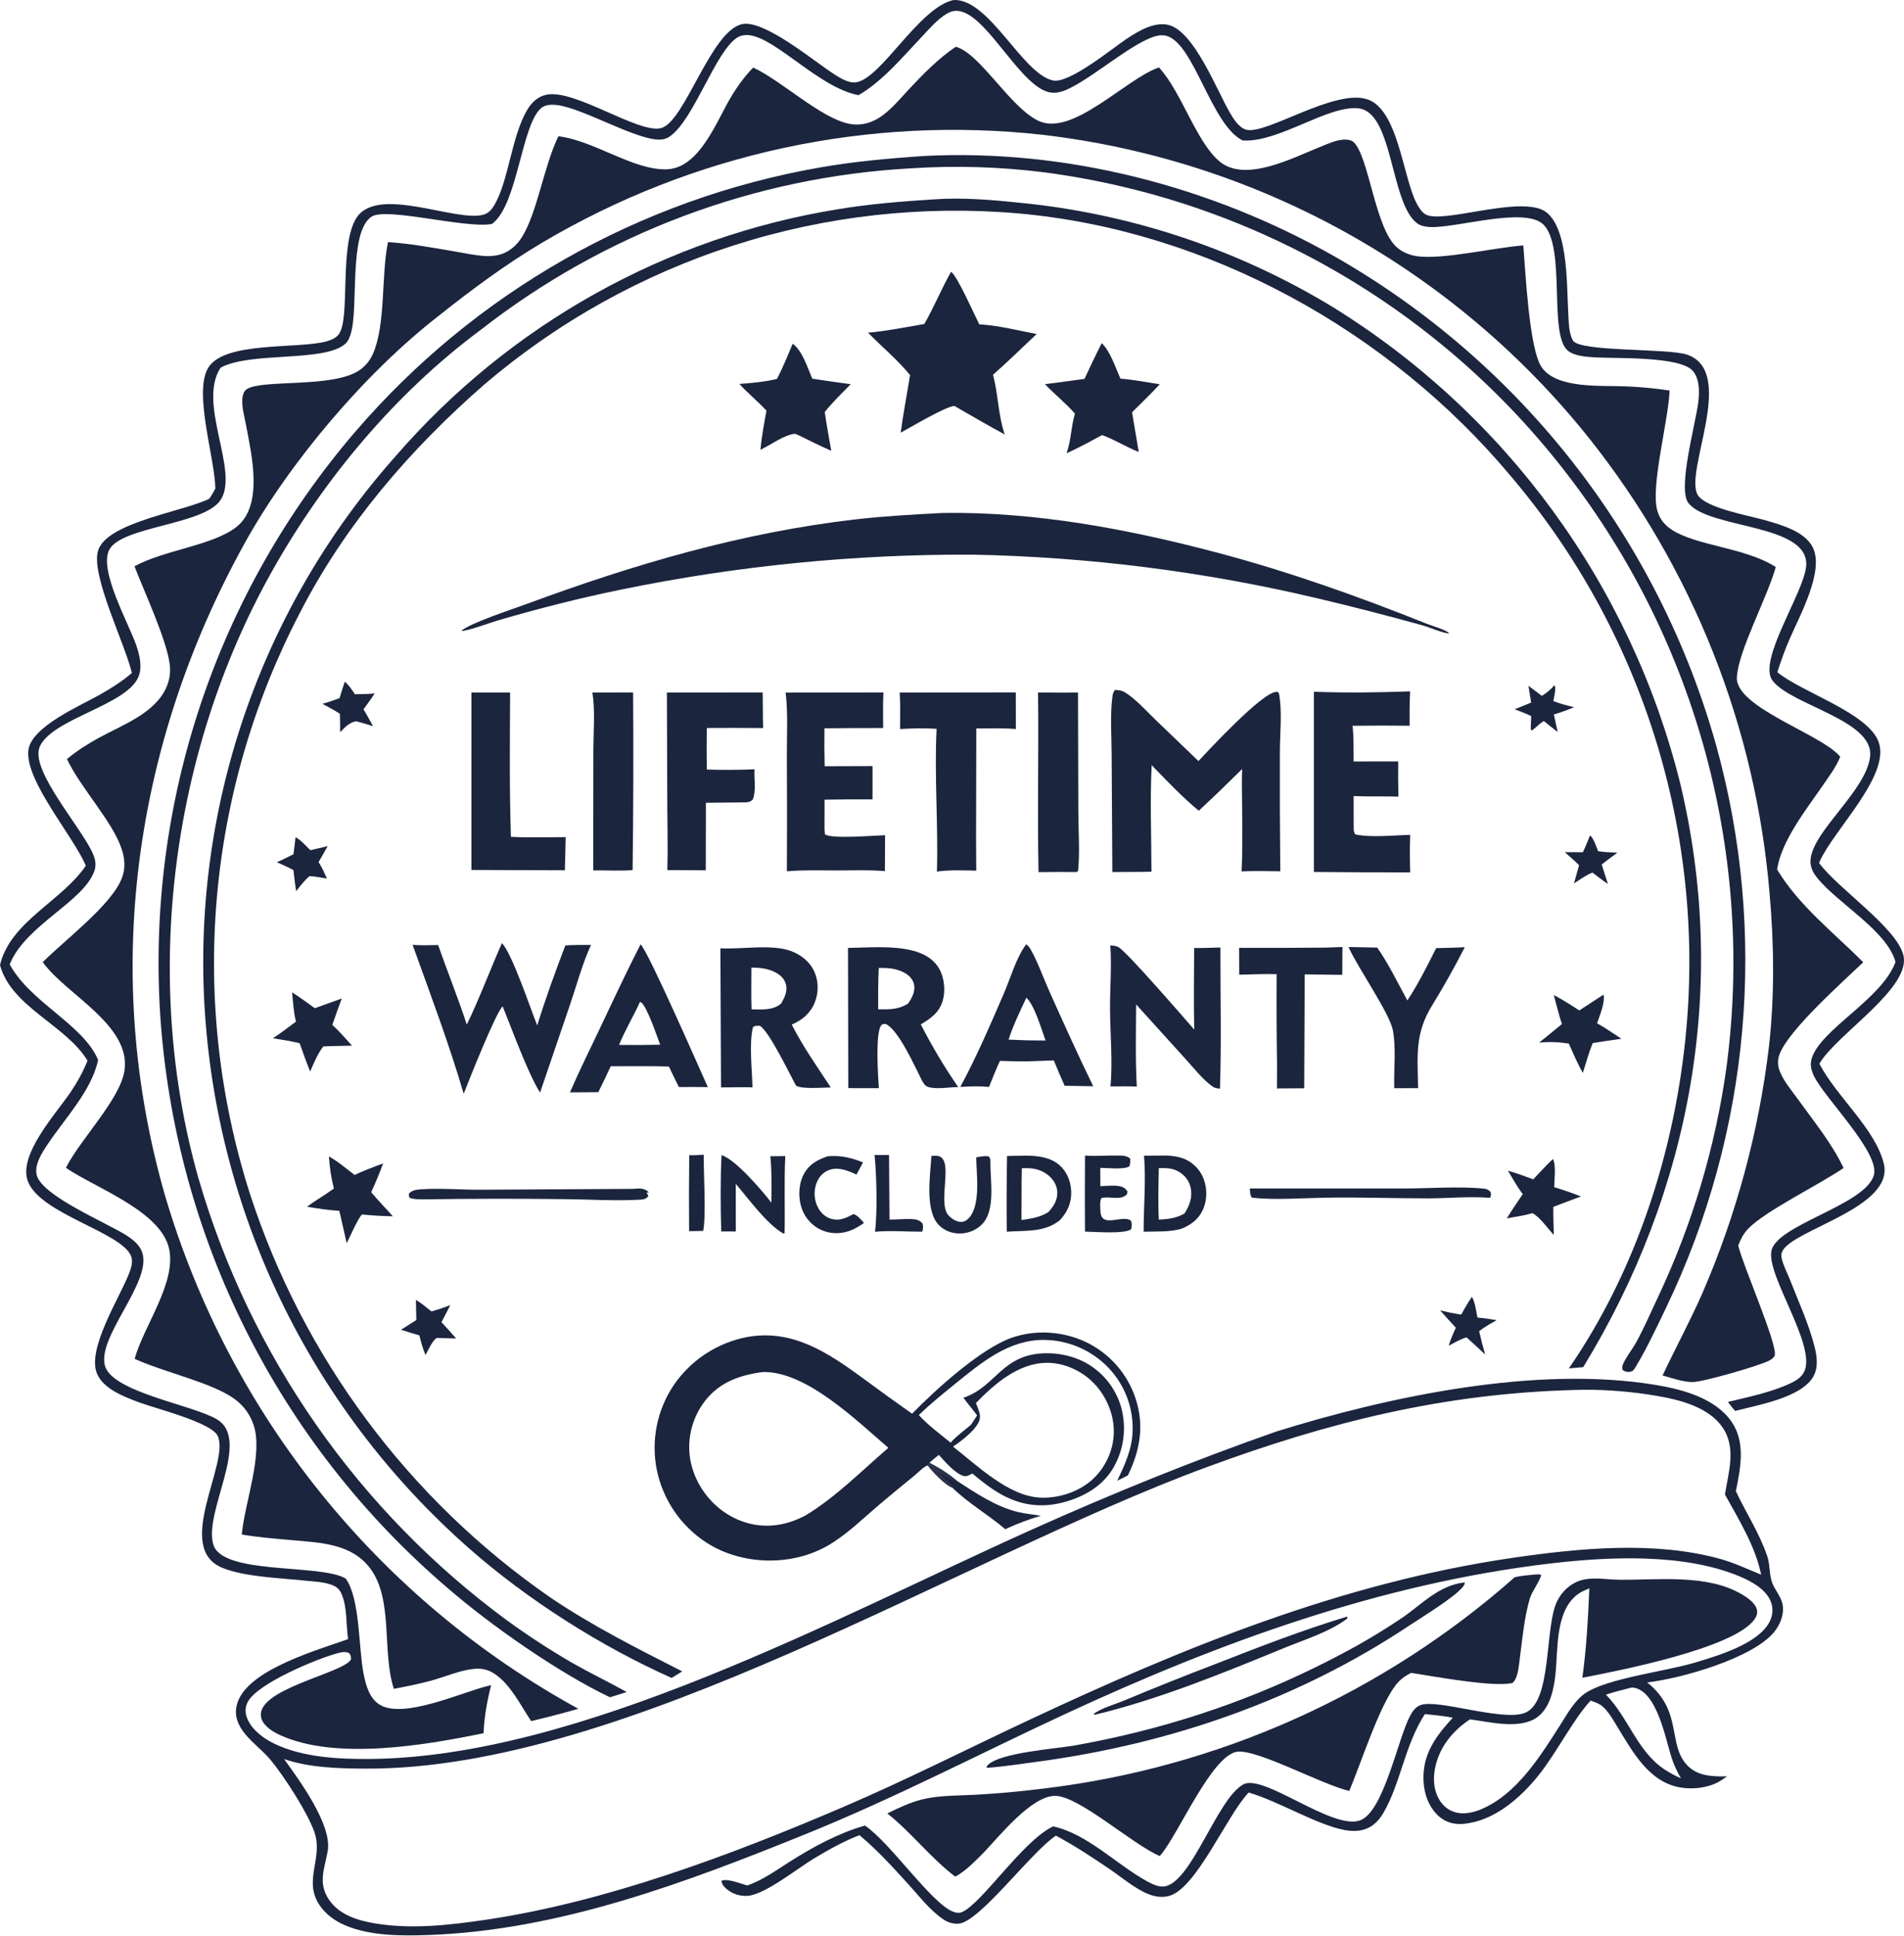 <svg width="911" height="926" viewBox="0 0 911 926" fill="none" xmlns="http://www.w3.org/2000/svg">
<path d="M456.184 0.02C473.212 -0.98 489.137 35.41 503.846 38.487C511.624 40.114 532.383 23.004 539.087 18.555C544.596 14.899 552.162 10.287 559.038 11.917C571.306 14.826 582.247 43.215 588.339 53.7C590.056 56.656 592.709 61.011 596.17 62.011C605.502 64.707 637.878 42.637 653.851 47.387C669.075 51.915 671.152 84.897 677.914 97.471C678.894 99.293 680.496 101.848 682.453 102.74C690.878 106.575 722.597 95.093 736.748 99.868C750.674 104.568 749.537 136.428 750.332 149.091C750.604 153.41 750.454 158.951 752.575 162.823C755.638 168.417 798.14 166.46 807.28 169.642C830.903 177.869 806.085 224.682 812.152 236.437C815.527 242.978 837.296 246.654 844.821 248.878C852.391 251.116 863.401 254.092 867.299 261.691C873.058 272.916 861.06 294.562 856.364 305.398C854.078 310.673 852.139 316.012 850.397 321.487C862.251 331.238 893.907 340.946 898.886 354.945C904.587 370.977 877.119 397.244 870.69 411.977L870.364 412.736C879.365 425.015 907.661 443.761 910.739 456.979C914.359 472.524 879.28 494.426 870.873 508.175C870.752 508.372 870.637 508.572 870.519 508.771C878.511 524.276 897.322 539.9 901.349 556.572C906.417 577.557 858.137 587.965 852.871 598.302C852.158 599.7 852.187 600.665 852.552 602.148C853.388 605.548 855.201 608.933 856.491 612.208C860.54 622.495 865.37 633.075 868.13 643.784C869.396 648.698 870.179 654.318 867.337 658.849C861.199 668.639 840.685 672.068 830.245 674.805C828.946 673.466 827.875 672.006 826.766 670.509C836.694 668.105 847.755 665.867 856.991 661.445C859.864 660.069 862.543 658.268 863.624 655.134C868.116 642.116 845.444 610.262 847.531 598.424C849.763 585.773 892.18 576.556 896.543 562.188C899.807 551.439 873.005 525.324 867.875 514.539C866.69 512.047 865.978 509.397 866.714 506.669C870.535 492.505 900.391 478.059 906.931 460.088C902.886 445.091 879.227 432.097 869.369 419.729C867.154 416.951 865.895 414.195 866.344 410.585C868.059 396.789 893.212 377.767 894.796 361.622C896.488 344.386 856.948 337.288 848.067 325.477C840.852 315.879 862.996 283.68 864.177 270.848C866.076 250.208 817.366 253.224 807.769 240.479C802.583 233.592 811.38 202.256 812.568 192.393C813.145 187.598 813.298 181.279 809.958 177.394C803.94 170.391 773.8 171.485 763.9 170.952C759.719 170.728 753.463 170.453 750.141 167.704C740.814 159.983 749.342 118.763 738.635 107.56C730.006 98.53 696.507 109.292 684.126 108.572C682.011 108.449 679.742 108.07 678.006 106.769C667.173 98.642 666.566 66.455 656.668 55.493C654.878 53.51 652.579 52.083 649.885 51.809C635.384 50.339 612.223 67.886 595.312 67.198L594.521 67.161C579.536 59.677 571.518 21.245 558.324 17.203C555.824 16.437 553.115 17.079 550.762 18.024C539.654 22.482 524.938 35.227 513.294 41.451C510.163 43.126 506.58 44.753 502.943 44.292C489.031 42.523 473.596 9.271 460.05 5.545C457.434 4.825 455.364 5.174 453.043 6.544C448.347 9.316 444.536 13.921 440.818 17.844C431.678 27.489 422.339 38.763 410.794 45.52C392.113 42.039 371.732 18.511 358.619 16.851C356.492 16.582 354.278 16.901 352.484 18.126C342.219 25.139 332.341 56.098 321.112 64.8C319.932 65.715 318.687 66.354 317.209 66.628C306.837 68.55 279.16 51.566 266.204 50.202C263.811 49.95 260.851 50.056 258.919 51.699C249.537 59.676 247.723 97.247 235.865 106.722C235.692 106.86 235.516 106.994 235.342 107.13C235.167 107.155 234.993 107.178 234.819 107.205C221.841 109.176 184.643 98.969 177.726 103.654C166.706 111.118 171.692 146.757 167.85 159.572C167.312 161.367 166.546 163.319 165.078 164.562C154.692 173.362 120.072 168.035 105.558 175.844C94.196 193.005 114.67 225.311 105.542 239.129C97.586 251.17 58.116 251.62 52.255 262.998C47.208 272.793 61.581 298.189 65.142 308.474C66.781 313.209 68.263 319.169 66.144 323.963C60.208 337.396 24.994 343.741 19.038 357.058C13.934 368.474 40.237 397.072 44.8 409.182C45.786 411.804 46.039 414.161 45.06 416.817C39.725 431.293 12.625 442.42 4.919 460.592L4.645 461.254C14.682 479.624 39.981 490.086 46.959 506.994C43.743 521.72 31.151 534.781 22.896 547.14C20.205 551.169 16.358 556.892 17.561 561.941C19.972 572.056 51.667 585.069 60.768 591.026C63.847 593.041 66.949 595.549 68.107 599.183C72.592 613.262 46.719 638.958 50.144 652.973C53.298 665.879 92.508 671.933 103.899 678.902C120.305 688.938 97.269 723.011 102.096 738.805C106.486 753.172 152.192 747.987 164.864 754.678C165.053 754.777 165.24 754.881 165.428 754.983C172.375 764.721 171.493 788.173 173.969 800.58C175.023 805.865 176.696 812.192 181.528 815.232C193.093 822.507 221.518 809.071 234.181 806.152L234.988 805.97C233.066 813.61 231.69 821.07 231.368 828.956C203.405 834.696 160.701 842.062 133.996 829.845C130.658 828.318 126.281 825.713 125.109 821.979C120.748 808.071 164.306 800.461 167.937 793.656C167.867 792.057 167.934 791.827 166.985 790.568C164.971 789.849 163.58 790.131 161.565 790.675C151.507 793.389 123.36 805.053 118.585 813.912C117.288 816.318 117.188 818.894 118.121 821.449C120.204 827.16 125.979 831.418 131.294 833.984C144.784 840.495 161.889 841.368 176.622 841.271C277.744 840.606 400.941 773.212 493.546 731.64C532.119 714.322 570.766 698.648 610.682 684.657C665.08 667.739 735.487 652.889 792.484 662.429C805.214 664.56 820.83 668.761 828.555 680.069C835.322 689.972 832.751 702.294 830.551 713.205C835.38 723.491 841.95 733.498 845.578 744.301C846.917 748.287 846.477 752.756 847.828 756.704C849.14 760.542 852.279 763.526 852.958 767.66C853.704 772.205 851.731 776.998 848.919 780.488C838.818 793.025 804.316 802.864 788.112 804.657C805.596 818.562 797.445 834.717 807.761 844.77C812.756 849.636 819.846 849.684 826.353 849.585C824.527 850.853 822.68 852.195 820.626 853.067C815.422 855.273 809.329 855.844 803.778 854.867C789.028 852.267 781.29 838.05 774.187 826.437C772.054 822.951 769.701 818.599 766.528 815.938C765.09 814.733 762.812 814.031 761.074 813.345C752.842 822.166 744.527 838.691 736.149 849.095C727.284 860.102 714.732 871.091 700.002 872.327C695.674 872.69 691.631 871.536 688.37 868.618C683.622 864.37 681.361 857.91 681.097 851.669C680.562 839.026 686.951 830.413 695.116 821.536C690.74 820.64 686.189 820.306 681.75 819.796C671.968 834.952 670.171 853.018 661.847 867.159C660.214 869.931 658.134 872.344 655.288 873.914C651.617 875.938 647.385 876.006 643.353 875.257C630.111 872.795 612.092 861.643 597.454 857.311C587.02 868.201 572.674 902.764 559.662 906.689C556.222 907.727 552.65 907.19 549.369 905.865C543.051 903.313 536.692 897.88 531.029 894.022C522.592 888.276 514.242 882.785 505.236 877.948C493.551 885.562 469.063 918.86 458.86 920.02C456.173 920.325 453.502 919.443 451.293 917.948C444.99 913.683 439.874 906.978 434.77 901.361C427.313 893.153 419.761 884.827 411.222 877.722C403.666 880.61 396.285 884.772 389.357 888.931C381.771 893.485 366.107 906.028 357.897 906.726C354.23 907.038 350.439 905.873 347.658 903.451C346.419 902.373 345.322 901.201 345.201 899.556C347.881 898.193 354.465 900.969 357.535 901.764C364.908 899.269 371.311 894.533 377.842 890.411C389.121 883.293 400.966 876.819 413.84 873.121C426.07 881.314 446.217 911.208 456.509 914.495C457.709 914.878 458.906 915.047 460.107 914.571C469.362 910.895 488.812 881.224 503.164 873.881L503.901 873.507C520.625 877.249 534.245 891.853 549.06 899.9C551.555 901.255 554.659 902.754 557.579 902.14C570.527 899.421 582.413 860.226 594.896 853.438C604.558 848.185 637.121 875.157 650.539 870.718C662.024 866.918 668.756 831.765 674.612 820.765C675.798 818.541 677.21 816.42 679.669 815.505C687.789 812.484 718.111 823.185 729.26 819.359C742.957 814.657 738.789 777.924 745.142 765.57C747.481 761.019 751.441 757.31 756.408 755.836C762.22 754.11 769.068 755.525 775.071 755.565C793.386 755.691 816.549 752.794 833.027 762.311C835.834 763.932 840.062 766.67 840.67 770.114C840.954 771.727 840.379 773.217 839.464 774.511C829.639 788.4 774.242 799.12 757.1 802.446C759.062 788.533 759.845 773.697 760.452 759.671C758.445 760.513 756.358 761.358 754.628 762.701C744.039 770.917 745.524 788.764 744.24 800.66C743.468 807.813 741.766 816.557 735.705 821.159C727.513 827.377 712.657 823.54 703.324 822.32C698.544 825.484 694.284 829.497 691.193 834.349C687.301 840.455 684.964 848.734 686.688 855.888C687.659 859.923 690.03 863.74 693.758 865.745C698.365 868.224 703.881 867.327 708.51 865.401C725.757 858.225 737.077 839.813 746.71 824.714C750.041 819.491 753.433 813.199 758.7 809.705C769.421 802.595 797.148 799.36 810.943 795.194C821.822 791.909 841.396 786.243 846.769 775.5C848.239 772.563 848.491 769.16 847.3 766.082C844.956 760.025 837.924 756.271 832.226 753.896C805.608 742.803 769.755 744.463 741.515 747.807C660.641 757.385 583.306 785.594 509.78 819.715C468.573 838.838 428.324 859.862 386.165 876.933C328.372 900.336 267.659 923.324 204.644 925.479C191.917 925.914 176.878 925.911 165.015 920.777C163.725 920.229 162.477 919.597 161.272 918.881C160.066 918.166 158.914 917.373 157.815 916.503C156.484 915.439 155.277 914.248 154.196 912.932C143.852 900.26 155.127 889.279 150.355 876.032C146.949 866.576 136.12 849.827 129.569 841.843C124.574 835.756 116.362 830.762 113.639 823.144C112.368 819.587 112.744 815.959 114.34 812.574C121.27 797.88 151.78 789.211 166.574 783.948C165.471 777.052 166.251 768.712 163.399 762.288C162.377 759.987 160.981 758.836 158.636 757.977C154.672 756.522 150.055 756.417 145.872 755.969C134.125 754.71 117.055 754.251 106.308 749.816C82.947 740.174 110.133 699.518 104.178 686.772C101.153 680.296 74.305 673.627 66.674 670.76C59.661 668.126 49.521 664.418 46.41 656.965C41.489 645.183 57.165 620.806 61.772 609.031C62.751 606.529 63.785 603.303 62.677 600.669C57.868 589.234 19.745 580.757 13.442 565.258C8.297 552.607 26.737 532.74 33.683 522.47C36.964 517.62 39.704 512.716 41.866 507.274C31.632 490.335 5.287 481.534 0 461.547C4.939 440.717 29.608 430.991 41.069 414.028C35.015 399.806 12.124 373.625 13.549 359.03C14.663 347.62 38.476 337.531 47.694 332.3C53.121 329.22 58.346 325.956 63.083 321.875C59.956 308.105 43.141 274.727 46.988 263.151C51.444 249.744 87.632 244.726 100.1 238.555C101.236 237.005 102.121 235.363 103.038 233.677C102.795 218.994 92.574 188.003 99.53 176.055C107.075 163.098 142.255 166.998 155.966 163.333C158.218 162.731 160.892 161.686 162.251 159.665C167.638 151.653 162.304 117.862 170.337 104.541C180.174 88.227 217.841 106.361 231.258 102.699C233.871 101.987 235.398 100.052 236.702 97.789C243.425 86.115 244.739 65.207 252.294 52.479C254.383 48.959 257.464 46.074 261.59 45.273C275.302 42.615 305.415 64.003 316.267 61.275C327.654 58.414 339.893 15.121 354.925 11.577C365.544 9.073 389.807 29.595 399.465 35.724C402.304 37.526 406.134 39.867 409.635 39.357C421.625 37.608 439.679 3.655 456.184 0.02ZM232.312 918.195C289.939 909.686 349.811 887.215 403.307 864.306C433.223 851.494 462.232 836.767 491.678 822.946C566.134 787.999 642.291 756.867 724.23 745.007C755.855 740.43 791.873 736.921 823.08 745.599C829.939 747.507 836.081 750.477 842.64 753.117C839.925 739.575 831.912 726.741 825.322 714.76C827.044 704.03 830.949 692.242 824.011 682.454C816.419 671.739 800.4 668.709 788.312 666.905C776.905 665.203 764.847 664.388 753.323 664.796C690.528 666.461 635.696 680.177 577.04 701.821C458.414 745.597 299.426 846.66 174.397 845.893C161.886 845.817 147.8 845.435 135.939 841.301C143.169 851.425 159.015 872.763 156.796 885.31C155.312 893.7 151.985 900.578 157.395 908.55C162.374 915.884 171.14 918.529 179.434 919.913C196.913 922.828 214.912 920.756 232.312 918.195ZM768.381 810.527C779.012 821.232 783.344 837.579 796.279 846.187C798.877 847.907 801.426 849.262 804.272 850.527C802.523 847.419 801.036 844.418 799.914 841.027C796.953 832.081 792.914 808.545 781.355 807.12C781.102 807.089 780.846 807.129 780.592 807.132C776.518 808.199 772.358 809.146 768.381 810.527Z" fill="#1C253E"/>
<path d="M457.298 22.367C468.997 25.453 483.392 51.684 497.111 57.894C513.247 65.198 538.106 38.303 553.966 32.452C554.152 32.382 554.339 32.32 554.526 32.254C565.383 44.088 572.295 67.783 583.476 77.188C595.782 87.538 618.493 75.493 631.237 70.43C634.971 68.946 638.985 66.94 643.055 66.77C644.477 66.712 646.483 66.922 647.595 67.918C655.04 74.583 657.833 109.493 668.589 118.495C671.34 120.799 674.763 122.122 678.302 122.58C690.737 124.188 714.791 118.442 728.856 117.381C729.874 129.488 731.607 166.987 737.652 175.667C744.963 186.167 766.464 184.238 777.805 184.782C784.858 185.063 791.874 185.728 798.854 186.778C798.267 201.277 789.787 232.187 792.885 243.938C793.981 248.099 796.36 251.086 799.955 253.412C811.764 261.053 834.529 261.849 849.072 270.827C849.263 270.945 849.451 271.068 849.64 271.188C845.702 285.61 831.517 311.603 831.028 324.09C830.476 338.247 870.499 350.82 880.012 361.385C880.17 361.56 880.325 361.74 880.482 361.919C878.619 366.702 875.422 370.88 872.545 375.095C864.685 386.609 852.271 402.02 850.293 415.87C860.823 433.297 877.271 445.962 891.495 460.21C881.853 469.483 855.704 492.589 851.397 504.366C850.431 507.003 850.522 509.61 851.518 512.223C853.363 517.06 857.345 521.691 860.367 525.892C867.702 536.09 876.264 546.61 881.754 557.934L882.086 558.626C870.449 566.612 844.62 579.136 836.428 587.687C834.086 590.132 832.901 592.604 831.679 595.686C833.918 605.267 850.301 642.405 849.183 648.132C848.982 649.164 847.651 650.082 846.786 650.593C842.811 652.938 814.734 661.006 810.008 661.003C805.161 660.999 800.127 659.152 795.483 657.851C801.742 644.56 808.776 631.651 814.67 618.18C816.689 613.513 818.623 608.81 820.471 604.074C822.32 599.337 824.083 594.568 825.759 589.767C827.435 584.966 829.024 580.136 830.525 575.278C832.028 570.42 833.441 565.536 834.766 560.626C836.091 555.717 837.327 550.786 838.473 545.832C839.62 540.878 840.677 535.904 841.643 530.912C842.61 525.919 843.486 520.911 844.271 515.887C845.057 510.863 845.752 505.827 846.356 500.778C849.127 476.428 848.838 451.415 846.659 427.035C846.452 424.572 846.222 422.11 845.971 419.65C845.719 417.191 845.444 414.734 845.146 412.279C844.849 409.825 844.53 407.373 844.188 404.925C843.846 402.476 843.481 400.031 843.094 397.589C842.706 395.147 842.297 392.708 841.865 390.274C841.433 387.84 840.979 385.41 840.502 382.984C840.025 380.558 839.527 378.137 839.006 375.72C838.484 373.303 837.94 370.891 837.375 368.484C836.81 366.077 836.222 363.676 835.613 361.28C835.003 358.884 834.371 356.494 833.717 354.11C833.063 351.725 832.387 349.346 831.69 346.975C830.993 344.603 830.274 342.237 829.532 339.879C828.792 337.52 828.029 335.168 827.245 332.824C826.461 330.478 825.655 328.141 824.828 325.812C824.001 323.482 823.152 321.159 822.282 318.845C821.413 316.53 820.522 314.224 819.61 311.927C818.698 309.628 817.764 307.339 816.809 305.058C815.855 302.778 814.88 300.506 813.884 298.243C812.888 295.98 811.871 293.726 810.833 291.483C809.796 289.238 808.738 287.004 807.659 284.779C806.581 282.555 805.482 280.34 804.363 278.136C803.244 275.931 802.104 273.737 800.944 271.553C799.785 269.37 798.605 267.197 797.405 265.035C796.205 262.874 794.986 260.723 793.746 258.584C792.507 256.444 791.249 254.316 789.971 252.2C788.692 250.083 787.395 247.979 786.078 245.886C784.76 243.794 783.424 241.715 782.069 239.647C780.713 237.579 779.339 235.523 777.946 233.48C776.553 231.438 775.142 229.408 773.712 227.392C772.281 225.376 770.832 223.373 769.365 221.383C767.898 219.392 766.413 217.416 764.91 215.453C763.406 213.491 761.884 211.542 760.345 209.607C758.35 207.109 756.326 204.635 754.271 202.186C752.216 199.738 750.131 197.314 748.017 194.916C745.903 192.518 743.761 190.146 741.589 187.8C739.417 185.454 737.217 183.136 734.989 180.844C732.76 178.552 730.504 176.288 728.221 174.051C725.937 171.814 723.626 169.605 721.289 167.424C718.951 165.244 716.587 163.092 714.198 160.969C711.807 158.846 709.391 156.753 706.95 154.689C704.509 152.625 702.043 150.591 699.552 148.588C697.061 146.584 694.546 144.611 692.008 142.668C689.468 140.726 686.906 138.815 684.321 136.935C681.735 135.056 679.126 133.208 676.495 131.392C673.865 129.575 671.212 127.792 668.539 126.04C665.864 124.289 663.169 122.57 660.453 120.885C657.736 119.199 655 117.547 652.243 115.928C649.487 114.309 646.711 112.724 643.916 111.173C641.12 109.622 638.306 108.105 635.474 106.623C632.642 105.141 629.792 103.693 626.924 102.28C624.057 100.868 621.172 99.49 618.271 98.147C615.37 96.805 612.453 95.498 609.52 94.227C606.587 92.956 603.639 91.72 600.675 90.521C597.711 89.321 594.734 88.159 591.743 87.032C588.751 85.906 585.746 84.816 582.727 83.762C579.71 82.709 576.679 81.693 573.636 80.714C570.593 79.734 567.539 78.792 564.472 77.887C561.406 76.983 558.33 76.115 555.243 75.285C552.156 74.456 549.059 73.664 545.952 72.91C542.845 72.156 539.73 71.439 536.606 70.762C533.482 70.083 530.35 69.444 527.211 68.842C524.072 68.241 520.925 67.677 517.771 67.153C514.618 66.627 511.458 66.141 508.293 65.694C505.128 65.246 501.958 64.837 498.783 64.467C496.204 64.18 493.623 63.92 491.039 63.685C488.456 63.451 485.87 63.243 483.282 63.061C480.694 62.879 478.105 62.722 475.513 62.592C472.922 62.462 470.33 62.358 467.737 62.281C465.144 62.203 462.551 62.152 459.957 62.126C457.363 62.101 454.769 62.102 452.174 62.129C449.58 62.155 446.987 62.209 444.394 62.288C441.8 62.367 439.208 62.473 436.617 62.605C434.026 62.736 431.437 62.894 428.85 63.078C426.261 63.262 423.676 63.471 421.092 63.708C418.509 63.944 415.928 64.206 413.35 64.493C410.772 64.781 408.197 65.095 405.624 65.436C403.052 65.776 400.484 66.141 397.92 66.533C395.355 66.925 392.795 67.343 390.238 67.787C387.683 68.23 385.132 68.698 382.584 69.193C380.038 69.689 377.497 70.21 374.96 70.755C372.425 71.302 369.894 71.874 367.37 72.471C364.845 73.068 362.327 73.691 359.815 74.339C357.303 74.987 354.797 75.66 352.299 76.359C349.8 77.058 347.309 77.781 344.825 78.529C342.342 79.279 339.866 80.053 337.398 80.852C334.929 81.65 332.469 82.474 330.018 83.322C327.566 84.171 325.123 85.044 322.689 85.941C320.255 86.839 317.83 87.761 315.415 88.708C313 89.655 310.594 90.626 308.198 91.62C305.802 92.616 303.417 93.635 301.042 94.679C298.666 95.722 296.302 96.789 293.948 97.88C291.595 98.971 289.252 100.086 286.921 101.223C284.589 102.362 282.269 103.524 279.962 104.709C277.654 105.894 275.358 107.102 273.075 108.333C270.791 109.564 268.521 110.819 266.263 112.096C264.004 113.374 261.759 114.673 259.528 115.995C242.049 126.373 225.827 138.377 209.947 151.017C174.848 178.211 138.58 220.955 117.019 259.895C63.805 356 48.409 466.217 79.111 572.305C80.065 575.531 81.059 578.744 82.092 581.944C83.125 585.146 84.197 588.334 85.308 591.509C86.419 594.684 87.568 597.844 88.756 600.991C89.944 604.138 91.171 607.27 92.436 610.387C93.7 613.503 95.003 616.604 96.343 619.689C97.684 622.774 99.062 625.842 100.478 628.893C101.893 631.944 103.346 634.978 104.835 637.994C106.325 641.01 107.851 644.007 109.414 646.985C110.977 649.964 112.576 652.923 114.212 655.862C115.846 658.802 117.517 661.72 119.224 664.618C120.931 667.517 122.672 670.394 124.45 673.251C126.226 676.107 128.037 678.941 129.883 681.752C131.73 684.564 133.61 687.352 135.524 690.119C137.439 692.884 139.387 695.626 141.369 698.344C143.35 701.062 145.364 703.756 147.41 706.424C149.458 709.093 151.537 711.736 153.649 714.354C155.761 716.972 157.905 719.564 160.08 722.131C162.255 724.696 164.461 727.235 166.699 729.746C168.936 732.258 171.203 734.742 173.501 737.198C175.799 739.654 178.127 742.083 180.484 744.482C182.841 746.882 185.227 749.252 187.642 751.593C190.057 753.934 192.501 756.245 194.973 758.527C197.445 760.808 199.944 763.059 202.471 765.279C204.997 767.499 207.551 769.688 210.131 771.846C212.711 774.004 215.318 776.13 217.95 778.224C220.582 780.318 223.239 782.38 225.922 784.409C228.604 786.438 231.311 788.434 234.042 790.397C236.774 792.36 239.529 794.29 242.308 796.185C245.086 798.081 247.887 799.943 250.711 801.77C253.535 803.597 256.381 805.39 259.249 807.147C262.117 808.905 265.005 810.628 267.915 812.314C270.825 814.001 273.756 815.653 276.706 817.268C269.208 819.414 261.728 821.366 254.133 823.152C249.102 815.669 244.22 805.486 236.492 800.456C234.005 798.837 231.306 798.014 228.334 798.097C221.244 798.296 213.124 801.969 206.227 803.831C200.355 805.417 194.408 806.589 188.434 807.728C182.674 790.02 188.29 765.251 177.233 750.272C168.398 738.304 153.486 737.837 140.017 736.646C131.882 735.926 123.743 735.298 115.685 733.93C117.055 718.604 126.145 695.433 121.252 681.259C121.047 680.662 120.819 680.073 120.568 679.494C120.318 678.913 120.046 678.343 119.753 677.784C119.459 677.224 119.145 676.677 118.811 676.142C118.475 675.607 118.121 675.085 117.746 674.576C117.372 674.067 116.979 673.574 116.567 673.094C116.155 672.616 115.726 672.153 115.279 671.707C114.833 671.26 114.369 670.831 113.89 670.42C113.41 670.009 112.916 669.617 112.407 669.243C101.751 661.278 77.898 656.167 64.431 649.89C68.678 634.36 84.278 613.795 80.972 597.535C77.266 579.315 45.941 568.353 31.529 558.544C38.397 544.874 57.598 525.719 59.574 511.925C62.67 490.313 31.788 475.687 20.761 460.578C20.659 460.44 20.562 460.297 20.463 460.157C30.794 449.766 53.583 432.696 58.379 419.807C60.07 415.262 59.745 410.807 58.276 406.25C54.007 393.013 38.687 377.076 32.046 363.043C36.832 359.05 42.102 355.718 47.568 352.735C58.599 346.713 74.075 341.172 79.555 328.858C81.096 325.397 81.669 321.825 81.246 318.059C79.936 306.382 69.022 283.022 64.344 270.833C78.814 262.989 101.169 261.04 112.808 252.273C126.367 242.059 120.324 217.318 117.725 203.384C116.949 199.221 115.297 193.691 116.124 189.491C116.397 188.099 116.912 186.892 118.138 186.097C125.485 181.335 158.915 185.643 171.755 177.222C174.791 175.23 177.066 172.403 178.509 169.081C184.553 155.162 182.424 132.035 185.487 116.581L185.65 115.783C196.394 116.488 207.044 118.478 217.645 120.274C222.514 121.1 227.575 122.251 232.508 122.474C235.101 122.592 237.741 122.306 240.198 121.44C244.213 120.023 247.36 117.098 249.627 113.553C256.998 102.031 260.228 79.376 267.168 65.178C284.298 67.224 302.894 81.441 318.934 80.983C334.507 80.537 342.654 58.435 349.445 46.926C352.56 41.646 356.098 36.699 360.387 32.312C373.937 38.592 392.655 56.515 406.375 59.222C411.211 60.176 416.015 59.112 420.207 56.581C425.953 53.111 430.591 47.25 435.175 42.393C442.078 35.079 448.922 28.035 457.298 22.367Z" fill="#1C253E"/>
<path d="M436.394 676.135C447.596 664.648 469.295 644.992 484.067 639.813C495.631 635.757 508.936 636.718 519.935 642.038C520.613 642.369 521.282 642.717 521.942 643.08C522.603 643.445 523.254 643.825 523.896 644.221C524.538 644.618 525.17 645.03 525.791 645.457C526.412 645.884 527.023 646.327 527.623 646.784C528.223 647.242 528.811 647.714 529.387 648.2C529.963 648.687 530.526 649.188 531.078 649.703C531.629 650.218 532.168 650.745 532.694 651.286C533.219 651.827 533.731 652.381 534.228 652.947C534.727 653.514 535.211 654.093 535.68 654.683C536.15 655.273 536.605 655.875 537.044 656.488C537.484 657.101 537.908 657.724 538.317 658.358C538.726 658.991 539.119 659.635 539.496 660.289C539.873 660.941 540.234 661.604 540.579 662.275C540.923 662.946 541.251 663.625 541.561 664.312C541.872 664.999 542.166 665.694 542.443 666.395C542.719 667.097 542.978 667.805 543.22 668.52C547.634 681.49 545.546 693.571 539.655 705.626C538.014 706.553 536.258 707.342 534.572 708.187C538.145 700.578 541.612 693.256 541.913 684.698C541.94 683.999 541.949 683.3 541.941 682.601C541.932 681.902 541.906 681.204 541.863 680.506C541.82 679.808 541.759 679.112 541.681 678.418C541.603 677.723 541.508 677.031 541.395 676.341C541.283 675.65 541.153 674.963 541.006 674.28C540.859 673.597 540.695 672.918 540.514 672.243C540.332 671.567 540.135 670.896 539.92 670.231C539.706 669.566 539.475 668.907 539.227 668.253C538.979 667.599 538.715 666.952 538.435 666.311C538.156 665.671 537.86 665.037 537.548 664.411C537.236 663.785 536.909 663.168 536.567 662.559C536.224 661.949 535.867 661.349 535.494 660.757C535.122 660.166 534.735 659.584 534.333 659.012C533.931 658.439 533.515 657.878 533.085 657.326C532.656 656.775 532.212 656.234 531.755 655.706C531.298 655.176 530.829 654.658 530.346 654.153C529.852 653.638 529.346 653.136 528.828 652.646C528.309 652.156 527.778 651.68 527.236 651.216C526.693 650.753 526.14 650.302 525.576 649.866C525.012 649.43 524.437 649.008 523.851 648.6C523.266 648.192 522.67 647.799 522.066 647.421C521.461 647.042 520.847 646.679 520.224 646.331C519.602 645.983 518.971 645.651 518.331 645.335C517.692 645.018 517.045 644.717 516.392 644.432C515.737 644.148 515.076 643.879 514.409 643.627C513.742 643.375 513.068 643.14 512.389 642.921C511.71 642.703 511.026 642.501 510.337 642.316C509.648 642.131 508.955 641.963 508.257 641.813C507.56 641.663 506.859 641.529 506.155 641.413C505.451 641.298 504.745 641.199 504.037 641.119C503.328 641.038 502.617 640.974 501.905 640.928C501.193 640.883 500.481 640.855 499.767 640.844C482.685 640.663 469.672 651.601 457.114 661.775C451.147 666.611 445.12 671.422 439.636 676.811C444.03 681.637 449.788 685.852 454.841 689.986C457.555 686.856 461.434 684.134 464.599 681.426C465.588 679.942 466.564 678.45 467.528 676.95C465.41 674.077 463.062 671.378 460.955 668.508C476.926 663.203 479.328 647.062 501.31 647.224C507.137 647.267 513.116 648.588 518.346 651.175C518.864 651.436 519.376 651.71 519.881 651.997C520.385 652.283 520.883 652.582 521.373 652.893C521.862 653.203 522.344 653.526 522.819 653.862C523.293 654.196 523.759 654.542 524.216 654.9C524.673 655.258 525.121 655.626 525.56 656.005C525.999 656.385 526.428 656.776 526.848 657.176C527.267 657.577 527.677 657.987 528.077 658.409C528.476 658.83 528.865 659.26 529.243 659.701C529.622 660.14 529.989 660.589 530.345 661.048C530.702 661.506 531.046 661.972 531.38 662.447C531.713 662.922 532.034 663.405 532.344 663.897C532.653 664.387 532.95 664.885 533.235 665.392C533.52 665.897 533.793 666.409 534.053 666.928C534.312 667.447 534.559 667.972 534.793 668.503C535.028 669.034 535.248 669.57 535.455 670.112C535.663 670.654 535.857 671.201 536.038 671.753C536.226 672.347 536.399 672.945 536.556 673.547C536.714 674.149 536.857 674.755 536.986 675.365C537.113 675.974 537.226 676.586 537.324 677.201C537.421 677.816 537.503 678.434 537.57 679.052C537.637 679.672 537.688 680.293 537.725 680.914C537.761 681.536 537.782 682.158 537.787 682.78C537.792 683.404 537.782 684.026 537.757 684.648C537.731 685.27 537.69 685.891 537.633 686.512C537.577 687.132 537.506 687.751 537.418 688.367C537.331 688.983 537.229 689.597 537.112 690.209C536.994 690.821 536.862 691.429 536.714 692.034C536.567 692.639 536.404 693.24 536.226 693.837C536.049 694.434 535.857 695.026 535.65 695.614C535.444 696.201 535.223 696.783 534.987 697.359C534.751 697.935 534.502 698.506 534.238 699.07C533.974 699.634 533.696 700.191 533.404 700.741C528.608 709.911 520.092 715.171 510.417 718.08C499.675 721.311 489.522 720.389 479.658 715.059C474.453 712.247 469.763 708.562 465.254 704.753L464.413 705.179C463.375 705.695 462.194 706.276 461.041 705.926C456.859 704.657 452.128 699.055 449.217 695.848C447.659 697.076 446.102 698.274 444.678 699.658C444.464 700.025 444.218 700.572 443.931 700.878C442.185 701.232 439.273 704.3 437.737 705.557C431.52 710.648 425.296 715.701 419.199 720.937C411.732 727.348 404.292 734.59 395.7 739.448C393.298 740.786 390.808 741.933 388.23 742.888C385.652 743.844 383.017 744.597 380.323 745.148C366.159 748.125 350.099 745.706 337.914 737.73C337.163 737.241 336.424 736.734 335.696 736.208C334.97 735.683 334.257 735.14 333.557 734.578C332.857 734.017 332.172 733.44 331.5 732.846C330.829 732.251 330.173 731.64 329.531 731.013C328.89 730.386 328.265 729.744 327.655 729.086C327.046 728.428 326.453 727.755 325.876 727.068C325.301 726.381 324.742 725.68 324.2 724.964C323.659 724.25 323.135 723.522 322.629 722.781C322.123 722.041 321.636 721.288 321.168 720.524C320.699 719.759 320.25 718.983 319.819 718.196C319.39 717.409 318.979 716.612 318.588 715.805C318.197 714.997 317.827 714.181 317.477 713.356C317.126 712.53 316.796 711.696 316.487 710.855C316.178 710.013 315.89 709.164 315.622 708.308C315.354 707.452 315.108 706.59 314.883 705.722C314.659 704.854 314.456 703.98 314.274 703.102C314.098 702.231 313.943 701.356 313.81 700.478C313.678 699.599 313.567 698.717 313.478 697.833C313.388 696.949 313.321 696.063 313.277 695.176C313.231 694.288 313.208 693.4 313.208 692.511C313.207 691.623 313.228 690.735 313.27 689.846C313.314 688.959 313.379 688.073 313.466 687.189C313.553 686.304 313.662 685.423 313.793 684.544C313.925 683.664 314.077 682.789 314.252 681.918C314.426 681.047 314.622 680.18 314.839 679.318C315.056 678.457 315.295 677.601 315.555 676.751C315.815 675.901 316.096 675.058 316.398 674.223C316.7 673.387 317.022 672.559 317.364 671.74C317.707 670.92 318.07 670.109 318.453 669.307C318.837 668.505 319.24 667.713 319.662 666.931C320.085 666.149 320.526 665.378 320.987 664.618C321.448 663.859 321.927 663.111 322.425 662.375C322.93 661.638 323.453 660.915 323.994 660.205C324.536 659.494 325.094 658.796 325.669 658.113C326.244 657.429 326.835 656.759 327.443 656.104C328.049 655.449 328.672 654.81 329.311 654.185C329.95 653.56 330.603 652.952 331.272 652.359C331.939 651.767 332.622 651.191 333.319 650.631C334.015 650.071 334.724 649.529 335.446 649.004C336.169 648.479 336.904 647.972 337.652 647.483C338.399 646.993 339.157 646.522 339.927 646.069C340.698 645.617 341.479 645.184 342.27 644.77C343.062 644.355 343.863 643.961 344.673 643.586C345.483 643.21 346.302 642.854 347.13 642.519C347.958 642.183 348.794 641.868 349.637 641.573C350.48 641.278 351.33 641.004 352.187 640.751C353.043 640.497 353.905 640.264 354.773 640.053C355.641 639.841 356.514 639.651 357.391 639.482C379.212 635.49 396.199 646.99 412.977 659.233C420.707 664.972 428.513 670.606 436.394 676.135ZM385.26 724.892C399.695 716.224 412.315 703.426 425.052 692.457C409.847 679.432 385.726 655.717 364.995 656.21C354.044 657.631 344.334 661.029 337.322 670.018C336.966 670.479 336.62 670.948 336.285 671.426C335.951 671.904 335.629 672.389 335.319 672.883C335.008 673.376 334.71 673.877 334.423 674.384C334.137 674.892 333.863 675.407 333.601 675.928C333.34 676.449 333.091 676.976 332.856 677.509C332.62 678.043 332.397 678.581 332.187 679.125C331.977 679.668 331.781 680.217 331.597 680.771C331.414 681.324 331.244 681.881 331.088 682.443C330.932 683.005 330.789 683.57 330.66 684.138C330.531 684.707 330.416 685.278 330.315 685.851C330.213 686.426 330.126 687.002 330.052 687.58C329.979 688.159 329.92 688.739 329.874 689.32C329.829 689.901 329.798 690.483 329.781 691.066C329.763 691.649 329.76 692.232 329.771 692.814C329.782 693.397 329.807 693.979 329.847 694.561C329.886 695.143 329.939 695.723 330.006 696.302C331.268 706.495 337.013 716.042 345.178 722.219C352.974 728.115 362.59 730.794 372.285 729.289C376.906 728.572 381.116 727.02 385.26 724.892ZM465.889 683.646C462.973 686.838 459.571 689.465 455.996 691.877C467.429 700.8 482.586 715.651 497.798 716.281C506.79 716.653 516.469 713.448 523.076 707.254C529.026 701.676 532.758 693.419 532.921 685.258C533.096 676.583 529.45 667.931 523.489 661.694C517.72 655.659 509.218 651.744 500.81 651.801C487.316 651.893 475.81 661.909 466.958 671.02C467.574 672.85 468.592 674.82 468.829 676.731C469.187 679.607 467.557 681.507 465.889 683.646Z" fill="#1C253E"/>
<path d="M441.67 74.616C510.089 71.053 579.635 89.084 638.97 122.885C641.719 124.457 644.448 126.063 647.158 127.703C649.867 129.342 652.557 131.013 655.226 132.717C657.895 134.422 660.543 136.158 663.17 137.927C665.796 139.695 668.401 141.496 670.984 143.329C673.568 145.16 676.128 147.024 678.666 148.919C681.203 150.813 683.717 152.738 686.208 154.694C688.699 156.649 691.166 158.634 693.609 160.649C696.051 162.666 698.469 164.711 700.862 166.785C703.255 168.859 705.622 170.962 707.964 173.094C710.306 175.226 712.621 177.386 714.91 179.574C717.2 181.762 719.462 183.978 721.698 186.221C723.933 188.464 726.141 190.735 728.321 193.031C730.501 195.328 732.653 197.651 734.777 200.001C736.9 202.35 738.995 204.724 741.061 207.124C743.127 209.524 745.163 211.949 747.17 214.399C749.177 216.849 751.154 219.322 753.1 221.821C755.048 224.318 756.964 226.839 758.849 229.383C760.734 231.927 762.589 234.494 764.412 237.084C766.235 239.673 768.027 242.285 769.786 244.917C771.546 247.55 773.273 250.204 774.968 252.88C776.663 255.555 778.325 258.25 779.955 260.966C781.585 263.681 783.181 266.415 784.743 269.169C786.306 271.924 787.836 274.697 789.332 277.488C790.827 280.279 792.289 283.089 793.716 285.916C795.143 288.742 796.536 291.586 797.894 294.447C799.252 297.308 800.575 300.185 801.863 303.078C803.151 305.971 804.404 308.88 805.622 311.803C806.839 314.726 808.021 317.663 809.167 320.616C810.314 323.568 811.423 326.534 812.497 329.513C813.571 332.493 814.608 335.484 815.61 338.489C816.611 341.493 817.576 344.509 818.503 347.537C819.431 350.565 820.321 353.603 821.176 356.653C821.941 359.418 822.675 362.192 823.378 364.974C824.08 367.756 824.752 370.545 825.393 373.342C826.033 376.139 826.642 378.942 827.22 381.753C827.797 384.564 828.343 387.381 828.857 390.204C829.372 393.026 829.855 395.855 830.306 398.688C830.756 401.521 831.176 404.36 831.563 407.203C831.951 410.046 832.306 412.893 832.63 415.744C832.953 418.595 833.245 421.45 833.504 424.307C833.764 427.165 833.991 430.025 834.187 432.887C834.382 435.75 834.546 438.614 834.677 441.48C834.809 444.347 834.908 447.215 834.975 450.083C835.042 452.951 835.077 455.82 835.079 458.689C835.082 461.558 835.053 464.427 834.992 467.296C834.93 470.165 834.836 473.033 834.71 475.899C834.584 478.765 834.427 481.63 834.237 484.494C834.046 487.356 833.824 490.217 833.57 493.075C833.316 495.933 833.029 498.788 832.712 501.639C832.394 504.491 832.043 507.339 831.661 510.182C831.279 513.026 830.866 515.865 830.42 518.699C829.974 521.534 829.497 524.364 828.988 527.187C828.479 530.011 827.939 532.828 827.366 535.641C826.794 538.452 826.191 541.257 825.556 544.055C824.92 546.853 824.254 549.643 823.556 552.427C822.859 555.21 822.13 557.986 821.37 560.753C820.61 563.519 819.82 566.277 818.998 569.027C818.177 571.776 817.325 574.515 816.442 577.245C815.558 579.975 814.645 582.695 813.701 585.404C812.757 588.114 811.783 590.813 810.778 593.5C809.774 596.188 808.739 598.864 807.675 601.529C806.611 604.193 805.516 606.846 804.393 609.486C803.269 612.126 802.116 614.753 800.933 617.367C799.75 619.982 798.538 622.582 797.297 625.169C792.669 634.799 788.048 644.752 782.528 653.899C781.77 655.156 781.311 655.887 779.753 656.122C778.429 656.322 777.403 655.949 776.368 655.222C776.06 654.067 776.172 653.297 776.667 652.201C778.307 648.573 781.067 645.318 782.979 641.794C786.756 634.833 789.916 627.569 793.276 620.402C795.323 616.069 797.288 611.698 799.17 607.29C801.051 602.882 802.849 598.44 804.563 593.964C806.277 589.488 807.906 584.981 809.449 580.444C810.992 575.906 812.449 571.341 813.819 566.749C815.19 562.156 816.473 557.539 817.669 552.898C818.865 548.257 819.972 543.594 820.992 538.91C822.011 534.227 822.942 529.527 823.783 524.808C824.624 520.09 825.376 515.357 826.038 510.611C826.452 507.5 826.826 504.384 827.162 501.264C827.499 498.144 827.797 495.02 828.057 491.892C828.316 488.765 828.537 485.635 828.719 482.502C828.902 479.369 829.046 476.234 829.151 473.098C829.256 469.961 829.323 466.823 829.351 463.685C829.379 460.548 829.368 457.41 829.319 454.271C829.27 451.134 829.182 447.997 829.055 444.862C828.929 441.726 828.764 438.592 828.561 435.46C828.357 432.328 828.115 429.2 827.834 426.074C827.554 422.948 827.235 419.826 826.877 416.709C826.52 413.591 826.124 410.478 825.69 407.37C825.256 404.262 824.784 401.159 824.273 398.063C823.763 394.966 823.214 391.877 822.628 388.794C822.041 385.711 821.417 382.635 820.755 379.568C820.092 376.501 819.393 373.442 818.656 370.391C817.918 367.341 817.143 364.3 816.331 361.269C815.519 358.238 814.669 355.217 813.782 352.206C812.895 349.196 811.972 346.197 811.011 343.209C810.051 340.222 809.054 337.246 808.02 334.283C806.986 331.32 805.916 328.37 804.81 325.433C803.703 322.496 802.561 319.573 801.383 316.665C800.204 313.756 798.99 310.862 797.741 307.983C796.491 305.105 795.206 302.242 793.886 299.395C792.566 296.548 791.211 293.718 789.822 290.904C788.432 288.09 787.008 285.293 785.549 282.515C784.09 279.736 782.598 276.976 781.072 274.234C779.545 271.492 777.985 268.769 776.392 266.065C774.798 263.362 773.172 260.678 771.512 258.015C769.853 255.351 768.16 252.709 766.436 250.086C764.711 247.465 762.954 244.865 761.166 242.286C759.377 239.707 757.557 237.151 755.705 234.617C753.854 232.083 751.971 229.573 750.058 227.085C748.178 224.632 746.269 222.202 744.33 219.795C742.39 217.388 740.422 215.006 738.424 212.647C736.426 210.289 734.4 207.955 732.345 205.647C730.289 203.339 728.206 201.056 726.094 198.798C723.983 196.541 721.845 194.31 719.678 192.105C717.512 189.901 715.32 187.723 713.1 185.572C710.881 183.421 708.635 181.297 706.363 179.202C704.091 177.106 701.794 175.039 699.471 172.999C697.149 170.96 694.802 168.949 692.43 166.968C690.058 164.986 687.662 163.035 685.242 161.112C682.822 159.189 680.378 157.296 677.912 155.434C675.446 153.571 672.957 151.739 670.445 149.937C667.934 148.135 665.4 146.365 662.846 144.626C660.291 142.886 657.715 141.178 655.118 139.503C652.521 137.827 649.904 136.183 647.266 134.571C644.629 132.96 641.973 131.381 639.297 129.835C636.621 128.288 633.926 126.774 631.212 125.294C628.498 123.814 625.767 122.368 623.019 120.955C620.27 119.541 617.504 118.162 614.722 116.817C611.938 115.472 609.14 114.161 606.325 112.885C603.51 111.608 600.68 110.367 597.835 109.16C594.989 107.954 592.129 106.782 589.254 105.645C586.381 104.508 583.493 103.407 580.591 102.342C577.69 101.276 574.776 100.247 571.85 99.253C568.923 98.258 565.985 97.3 563.034 96.379C560.084 95.457 557.123 94.572 554.151 93.722C551.18 92.873 548.198 92.061 545.205 91.285C542.214 90.51 539.213 89.771 536.203 89.069C533.193 88.367 530.175 87.702 527.149 87.074C524.122 86.446 521.089 85.855 518.047 85.302C515.007 84.749 511.96 84.233 508.906 83.755C505.853 83.276 502.794 82.835 499.729 82.432C489.09 81.088 478.411 80.258 467.692 79.939C456.972 79.62 446.263 79.815 435.563 80.524C433.242 80.653 430.924 80.804 428.607 80.977C426.29 81.15 423.974 81.345 421.66 81.562C419.347 81.779 417.036 82.018 414.727 82.279C412.418 82.54 410.112 82.822 407.808 83.127C405.505 83.432 403.205 83.759 400.907 84.108C398.61 84.456 396.316 84.826 394.026 85.218C391.736 85.61 389.449 86.023 387.167 86.459C384.884 86.895 382.606 87.352 380.332 87.83C378.058 88.309 375.789 88.809 373.525 89.332C371.261 89.854 369.002 90.397 366.748 90.962C364.494 91.526 362.246 92.112 360.003 92.72C357.76 93.327 355.523 93.956 353.293 94.606C351.062 95.256 348.837 95.927 346.619 96.62C344.401 97.312 342.189 98.025 339.985 98.76C337.781 99.494 335.584 100.249 333.393 101.025C331.203 101.802 329.02 102.598 326.845 103.416C324.67 104.233 322.503 105.071 320.344 105.93C318.184 106.789 316.034 107.668 313.891 108.568C311.749 109.467 309.616 110.387 307.491 111.327C305.366 112.267 303.25 113.227 301.143 114.208C299.037 115.188 296.94 116.188 294.852 117.209C292.764 118.229 290.686 119.269 288.618 120.328C286.55 121.388 284.492 122.467 282.445 123.565C280.398 124.664 278.361 125.782 276.335 126.92C274.309 128.058 272.294 129.214 270.289 130.39C268.285 131.566 266.292 132.761 264.311 133.974C262.329 135.188 260.36 136.42 258.402 137.671C256.443 138.922 254.497 140.191 252.563 141.479C250.629 142.767 248.707 144.074 246.798 145.398C244.889 146.723 242.993 148.065 241.109 149.426C239.226 150.786 237.355 152.165 235.497 153.561C233.64 154.957 231.796 156.371 229.966 157.802C189.165 188.034 154.698 229.365 129.959 273.546C81.588 359.933 67.862 468.218 94.971 563.588C95.733 566.215 96.522 568.834 97.338 571.445C98.153 574.055 98.995 576.658 99.864 579.252C100.733 581.846 101.629 584.43 102.55 587.006C103.472 589.581 104.42 592.147 105.395 594.703C106.369 597.259 107.369 599.804 108.395 602.34C109.422 604.876 110.474 607.401 111.551 609.914C112.63 612.429 113.733 614.932 114.863 617.423C115.992 619.914 117.146 622.394 118.326 624.862C119.506 627.329 120.711 629.785 121.941 632.229C123.171 634.672 124.426 637.102 125.707 639.52C126.986 641.937 128.291 644.341 129.62 646.732C130.949 649.123 132.302 651.5 133.68 653.863C135.057 656.226 136.459 658.575 137.885 660.909C139.311 663.244 140.76 665.563 142.233 667.869C143.706 670.173 145.203 672.463 146.723 674.737C148.242 677.011 149.786 679.27 151.352 681.513C152.918 683.755 154.507 685.981 156.119 688.191C157.731 690.402 159.365 692.595 161.021 694.771C162.678 696.949 164.357 699.108 166.058 701.25C167.759 703.393 169.481 705.518 171.225 707.625C172.97 709.732 174.736 711.821 176.523 713.891C178.31 715.963 180.118 718.016 181.947 720.049C183.776 722.083 185.625 724.098 187.496 726.094C189.366 728.091 191.256 730.068 193.166 732.026C195.078 733.983 197.008 735.921 198.958 737.839C200.909 739.757 202.878 741.654 204.867 743.532C206.857 745.41 208.865 747.267 210.892 749.104C212.919 750.94 214.965 752.756 217.029 754.551C219.093 756.346 221.176 758.119 223.276 759.872C225.377 761.624 227.495 763.354 229.631 765.063C231.767 766.772 233.92 768.459 236.09 770.123C238.261 771.789 240.448 773.431 242.652 775.051C252.719 782.355 263.131 789.13 273.887 795.376C282.428 800.227 291.284 804.481 299.864 809.258L291.822 811.77C267.193 800.008 234.792 777.392 214.083 759.446C211.591 757.316 209.125 755.155 206.687 752.964C204.248 750.773 201.837 748.552 199.454 746.3C197.07 744.049 194.715 741.768 192.389 739.459C190.062 737.148 187.765 734.81 185.496 732.443C183.228 730.075 180.99 727.68 178.781 725.257C176.573 722.833 174.394 720.383 172.247 717.906C170.1 715.428 167.984 712.924 165.898 710.394C163.813 707.864 161.76 705.309 159.739 702.727C157.717 700.146 155.728 697.539 153.772 694.909C151.815 692.278 149.892 689.623 148.002 686.944C146.111 684.265 144.255 681.563 142.432 678.838C140.609 676.113 138.82 673.366 137.065 670.596C135.311 667.827 133.591 665.036 131.906 662.224C130.222 659.411 128.572 656.577 126.957 653.724C125.343 650.871 123.765 647.998 122.222 645.105C120.679 642.212 119.173 639.3 117.703 636.369C116.233 633.439 114.799 630.49 113.402 627.524C112.005 624.558 110.646 621.575 109.324 618.575C108.001 615.575 106.716 612.558 105.469 609.526C104.222 606.494 103.013 603.447 101.842 600.385C100.67 597.323 99.537 594.247 98.442 591.156C97.348 588.066 96.292 584.962 95.275 581.845C94.257 578.728 93.279 575.599 92.34 572.458C91.401 569.317 90.501 566.164 89.64 563.001C88.779 559.837 87.958 556.664 87.176 553.479C86.395 550.295 85.653 547.102 84.951 543.9C84.249 540.697 83.587 537.486 82.964 534.267C82.343 531.048 81.761 527.822 81.219 524.588C80.678 521.355 80.177 518.115 79.716 514.869C79.255 511.623 78.835 508.372 78.455 505.115C78.075 501.858 77.736 498.598 77.437 495.332C77.138 492.068 76.88 488.8 76.663 485.528C76.461 482.396 76.297 479.261 76.172 476.124C76.046 472.987 75.957 469.849 75.907 466.71C75.857 463.571 75.844 460.431 75.87 457.292C75.896 454.153 75.96 451.015 76.061 447.876C76.162 444.739 76.302 441.603 76.479 438.468C76.656 435.334 76.871 432.202 77.124 429.073C77.377 425.944 77.668 422.818 77.996 419.695C78.325 416.574 78.692 413.456 79.095 410.342C79.499 407.229 79.941 404.121 80.42 401.019C80.898 397.916 81.414 394.82 81.968 391.729C82.522 388.639 83.114 385.556 83.742 382.48C84.37 379.405 85.035 376.336 85.737 373.276C86.44 370.217 87.179 367.166 87.956 364.124C88.731 361.082 89.544 358.05 90.394 355.027C91.243 352.005 92.129 348.994 93.051 345.993C93.974 342.991 94.932 340.002 95.925 337.025C96.92 334.046 97.95 331.081 99.017 328.129C100.083 325.175 101.184 322.236 102.322 319.309C103.459 316.384 104.631 313.472 105.838 310.574C107.045 307.676 108.288 304.793 109.565 301.925C110.842 299.056 112.154 296.204 113.499 293.369C114.846 290.533 116.226 287.713 117.64 284.91C119.054 282.107 120.502 279.322 121.984 276.554C123.465 273.786 124.98 271.036 126.528 268.305C128.076 265.573 129.657 262.861 131.27 260.168C132.883 257.475 134.529 254.802 136.207 252.149C137.885 249.496 139.595 246.863 141.337 244.251C143.079 241.639 144.851 239.049 146.656 236.479C148.46 233.91 150.295 231.363 152.161 228.839C154.026 226.314 155.923 223.811 157.849 221.332C159.776 218.853 161.731 216.398 163.717 213.967C165.703 211.535 167.717 209.128 169.761 206.744C171.533 204.678 173.328 202.631 175.144 200.604C176.959 198.576 178.797 196.569 180.656 194.581C182.516 192.592 184.396 190.624 186.298 188.677C188.199 186.73 190.122 184.803 192.066 182.897C194.009 180.991 195.972 179.106 197.956 177.242C199.94 175.378 201.944 173.536 203.967 171.716C205.991 169.895 208.034 168.097 210.096 166.32C212.158 164.544 214.239 162.79 216.34 161.058C218.44 159.326 220.558 157.617 222.696 155.931C224.832 154.245 226.987 152.582 229.16 150.942C231.332 149.302 233.523 147.687 235.73 146.094C237.938 144.502 240.162 142.934 242.404 141.389C244.644 139.844 246.902 138.324 249.176 136.828C251.45 135.333 253.74 133.861 256.046 132.414C258.352 130.968 260.673 129.547 263.009 128.149C265.346 126.753 267.697 125.382 270.063 124.036C272.429 122.69 274.809 121.37 277.204 120.075C279.598 118.781 282.006 117.512 284.428 116.27C286.85 115.027 289.284 113.81 291.732 112.62C294.18 111.429 296.641 110.265 299.114 109.128C301.587 107.991 304.072 106.881 306.569 105.797C309.066 104.713 311.574 103.656 314.093 102.627C316.613 101.597 319.144 100.594 321.686 99.62C324.226 98.644 326.778 97.697 329.34 96.776C331.902 95.856 334.473 94.964 337.054 94.099C339.635 93.234 342.225 92.397 344.824 91.588C347.423 90.779 350.03 89.999 352.646 89.246C355.262 88.493 357.885 87.768 360.517 87.071C363.148 86.375 365.787 85.707 368.432 85.068C371.078 84.428 373.73 83.817 376.389 83.235C379.049 82.653 381.714 82.099 384.385 81.575C387.055 81.049 389.731 80.553 392.413 80.086C408.777 77.201 425.116 75.779 441.67 74.616Z" fill="#1C253E"/>
<path d="M446.954 95.344C460.184 94.386 474.126 95.546 487.303 96.908C490.602 97.224 493.895 97.587 497.183 97.996C500.471 98.404 503.753 98.858 507.029 99.359C510.304 99.859 513.572 100.406 516.832 100.997C520.093 101.589 523.345 102.227 526.587 102.909C529.829 103.592 533.061 104.32 536.284 105.094C539.506 105.867 542.716 106.685 545.916 107.549C549.114 108.412 552.3 109.32 555.474 110.272C558.649 111.225 561.809 112.221 564.954 113.262C568.1 114.304 571.231 115.388 574.346 116.516C577.461 117.645 580.56 118.817 583.643 120.032C586.726 121.248 589.791 122.505 592.838 123.806C595.886 125.108 598.914 126.452 601.924 127.837C604.934 129.223 607.924 130.651 610.894 132.121C613.864 133.59 616.813 135.101 619.741 136.653C622.668 138.205 625.573 139.798 628.456 141.431C631.339 143.065 634.199 144.738 637.035 146.451C639.605 148.033 642.155 149.646 644.686 151.29C647.216 152.933 649.727 154.606 652.217 156.311C654.708 158.015 657.177 159.749 659.625 161.514C662.073 163.277 664.5 165.071 666.904 166.893C669.31 168.716 671.692 170.568 674.052 172.448C676.412 174.329 678.749 176.238 681.063 178.175C683.377 180.112 685.667 182.077 687.933 184.069C690.199 186.061 692.441 188.081 694.659 190.127C696.876 192.174 699.068 194.248 701.236 196.348C703.403 198.448 705.544 200.573 707.66 202.725C709.776 204.876 711.865 207.053 713.928 209.256C715.991 211.458 718.027 213.684 720.037 215.936C722.046 218.187 724.027 220.463 725.981 222.762C727.935 225.062 729.861 227.385 731.759 229.73C733.657 232.077 735.526 234.446 737.366 236.837C739.207 239.228 741.019 241.641 742.801 244.076C744.582 246.511 746.334 248.967 748.057 251.445C749.779 253.923 751.472 256.421 753.134 258.94C754.797 261.458 756.428 263.996 758.029 266.554C759.63 269.113 761.199 271.69 762.737 274.286C764.276 276.882 765.782 279.496 767.258 282.129C768.733 284.761 770.176 287.411 771.587 290.079C772.997 292.746 774.376 295.43 775.722 298.13C777.067 300.831 778.38 303.548 779.661 306.281C780.941 309.014 782.188 311.761 783.401 314.524C784.615 317.286 785.795 320.064 786.941 322.855C788.088 325.646 789.201 328.451 790.279 331.269C791.358 334.087 792.402 336.918 793.412 339.762C794.422 342.606 795.397 345.461 796.338 348.328C797.279 351.195 798.186 354.073 799.057 356.962C799.928 359.851 800.764 362.751 801.565 365.66C802.367 368.569 803.132 371.488 803.862 374.416C827.133 471.306 809.221 569.348 757.518 653.867L750.641 654.471C783.174 607.365 801.649 549.36 806.816 492.627C807.086 489.667 807.318 486.703 807.515 483.736C807.711 480.77 807.87 477.802 807.992 474.831C808.114 471.86 808.199 468.889 808.247 465.917C808.296 462.944 808.307 459.972 808.282 456.999C808.256 454.026 808.193 451.054 808.093 448.083C807.994 445.112 807.858 442.142 807.685 439.175C807.511 436.206 807.301 433.241 807.053 430.279C806.807 427.316 806.523 424.357 806.203 421.402C805.882 418.446 805.524 415.495 805.13 412.548C804.736 409.602 804.306 406.66 803.839 403.725C803.372 400.789 802.868 397.859 802.328 394.935C801.788 392.012 801.211 389.096 800.599 386.187C799.986 383.278 799.338 380.377 798.654 377.484C797.969 374.591 797.249 371.706 796.492 368.831C795.736 365.956 794.944 363.091 794.117 360.236C793.289 357.381 792.426 354.536 791.527 351.702C790.629 348.868 789.696 346.046 788.728 343.235C787.759 340.424 786.756 337.626 785.718 334.84C784.681 332.054 783.608 329.282 782.501 326.523C781.394 323.764 780.253 321.019 779.078 318.288C777.902 315.557 776.693 312.842 775.451 310.141C774.208 307.441 772.932 304.756 771.623 302.087C770.313 299.418 768.971 296.766 767.596 294.13C766.221 291.494 764.813 288.876 763.372 286.275C761.932 283.675 760.459 281.093 758.954 278.528C757.45 275.964 755.914 273.419 754.345 270.894C752.777 268.368 751.178 265.862 749.548 263.376C747.918 260.89 746.257 258.425 744.565 255.98C742.873 253.535 741.152 251.112 739.4 248.71C737.648 246.308 735.867 243.929 734.056 241.571C732.245 239.213 730.405 236.878 728.536 234.567C726.667 232.255 724.77 229.967 722.844 227.702C664.711 158.187 577.895 110.096 487.202 102.067C484.344 101.818 481.483 101.605 478.619 101.428C475.755 101.25 472.889 101.108 470.023 101.002C467.155 100.895 464.287 100.825 461.418 100.789C458.549 100.754 455.68 100.754 452.81 100.789C449.941 100.825 447.073 100.896 444.207 101.003C441.339 101.11 438.473 101.252 435.609 101.43C432.746 101.608 429.884 101.822 427.026 102.07C424.168 102.319 421.313 102.604 418.462 102.923C415.61 103.243 412.763 103.598 409.92 103.988C407.078 104.378 404.241 104.804 401.409 105.264C398.577 105.724 395.751 106.22 392.931 106.75C390.111 107.281 387.298 107.847 384.492 108.447C381.686 109.048 378.889 109.683 376.099 110.353C373.309 111.022 370.528 111.726 367.755 112.465C364.983 113.203 362.22 113.976 359.466 114.784C356.713 115.591 353.97 116.432 351.237 117.307C348.505 118.183 345.784 119.092 343.074 120.035C340.364 120.977 337.666 121.953 334.981 122.963C332.295 123.973 329.622 125.015 326.962 126.09C324.302 127.166 321.656 128.275 319.023 129.416C316.391 130.558 313.773 131.732 311.169 132.938C308.566 134.145 305.978 135.383 303.406 136.654C300.833 137.925 298.277 139.227 295.736 140.56C293.196 141.895 290.673 143.26 288.166 144.656C285.659 146.053 283.171 147.48 280.7 148.938C278.229 150.397 275.776 151.885 273.342 153.405C270.907 154.923 268.493 156.472 266.097 158.051C263.701 159.63 261.325 161.238 258.97 162.876C256.614 164.514 254.279 166.181 251.964 167.877C249.65 169.572 247.356 171.296 245.084 173.049C242.812 174.801 240.563 176.582 238.335 178.39C236.107 180.198 233.902 182.034 231.72 183.897C196.245 214.89 165.193 250.828 143.578 292.925C142.197 295.57 140.848 298.232 139.532 300.91C138.216 303.588 136.933 306.282 135.684 308.991C134.435 311.701 133.219 314.426 132.037 317.166C130.855 319.906 129.707 322.66 128.593 325.428C127.479 328.197 126.399 330.978 125.354 333.774C124.309 336.568 123.298 339.375 122.322 342.195C121.347 345.015 120.406 347.847 119.5 350.69C118.594 353.533 117.723 356.387 116.887 359.251C116.052 362.116 115.252 364.991 114.487 367.875C113.723 370.76 112.995 373.653 112.302 376.555C111.609 379.458 110.952 382.369 110.331 385.287C109.71 388.206 109.125 391.132 108.576 394.065C108.028 396.998 107.515 399.938 107.039 402.884C106.562 405.829 106.123 408.78 105.72 411.737C105.317 414.693 104.95 417.654 104.62 420.62C104.29 423.586 103.997 426.555 103.74 429.528C103.483 432.501 103.263 435.477 103.08 438.455C102.897 441.434 102.751 444.414 102.641 447.395C102.531 450.378 102.459 453.361 102.423 456.344C102.387 459.328 102.388 462.312 102.426 465.296C102.463 468.28 102.538 471.262 102.65 474.244C102.762 477.226 102.91 480.206 103.095 483.184C103.28 486.163 103.502 489.138 103.76 492.111C104.019 495.084 104.315 498.052 104.647 501.018C104.979 503.983 105.348 506.944 105.753 509.901C106.158 512.857 106.599 515.808 107.078 518.753C107.556 521.699 108.07 524.638 108.621 527.571C109.172 530.503 109.759 533.429 110.382 536.347C111.004 539.265 111.663 542.175 112.359 545.078C113.053 547.98 113.784 550.873 114.55 553.757C115.316 556.64 116.118 559.514 116.955 562.378C117.793 565.242 118.665 568.095 119.573 570.938C120.36 573.361 121.172 575.776 122.008 578.182C122.844 580.588 123.705 582.986 124.59 585.375C125.475 587.764 126.384 590.144 127.317 592.514C128.25 594.884 129.208 597.245 130.189 599.596C131.17 601.947 132.175 604.288 133.203 606.619C134.232 608.949 135.284 611.269 136.36 613.578C137.437 615.887 138.536 618.185 139.659 620.472C140.781 622.759 141.927 625.034 143.096 627.298C144.265 629.561 145.457 631.813 146.672 634.052C147.886 636.291 149.123 638.518 150.383 640.732C151.642 642.947 152.925 645.148 154.23 647.335C155.534 649.524 156.861 651.698 158.21 653.859C159.559 656.02 160.93 658.168 162.322 660.301C163.714 662.435 165.128 664.553 166.564 666.657C167.999 668.762 169.456 670.852 170.934 672.927C172.412 675.002 173.911 677.062 175.431 679.106C176.951 681.15 178.491 683.179 180.052 685.193C181.614 687.206 183.196 689.203 184.797 691.183C186.398 693.165 188.02 695.13 189.662 697.078C191.304 699.026 192.965 700.957 194.646 702.871C196.326 704.785 198.027 706.682 199.746 708.562C201.466 710.442 203.204 712.304 204.961 714.149C206.719 715.992 208.494 717.819 210.289 719.627C212.083 721.435 213.895 723.225 215.726 724.997C217.558 726.768 219.406 728.521 221.272 730.255C223.138 731.989 225.022 733.704 226.924 735.4C228.825 737.095 230.743 738.771 232.678 740.428C234.614 742.085 236.566 743.722 238.534 745.339C240.503 746.956 242.488 748.552 244.489 750.129C246.49 751.706 248.507 753.262 250.539 754.797C252.572 756.333 254.62 757.847 256.683 759.342C258.747 760.836 260.825 762.308 262.919 763.76C283.061 777.479 304.753 788.35 326.424 799.39L321.352 802.515C287.635 787.544 252.251 765.045 224.528 740.629C222.239 738.619 219.975 736.58 217.735 734.514C215.496 732.448 213.282 730.355 211.095 728.236C208.906 726.115 206.744 723.969 204.608 721.796C202.472 719.623 200.363 717.425 198.281 715.201C196.199 712.977 194.144 710.727 192.117 708.453C190.09 706.178 188.09 703.879 186.12 701.556C184.148 699.233 182.206 696.887 180.293 694.516C178.379 692.145 176.494 689.752 174.639 687.335C172.783 684.919 170.957 682.48 169.161 680.018C167.366 677.557 165.6 675.074 163.865 672.57C162.13 670.066 160.425 667.541 158.751 664.995C157.078 662.449 155.436 659.883 153.825 657.297C152.214 654.711 150.635 652.105 149.088 649.481C147.54 646.857 146.025 644.214 144.542 641.552C143.059 638.891 141.609 636.212 140.192 633.515C138.775 630.818 137.39 628.104 136.039 625.373C134.688 622.642 133.37 619.896 132.086 617.133C130.802 614.37 129.552 611.592 128.335 608.799C127.119 606.005 125.937 603.197 124.789 600.375C123.641 597.553 122.528 594.717 121.449 591.867C120.371 589.018 119.327 586.156 118.319 583.281C117.31 580.406 116.337 577.519 115.399 574.621C114.46 571.722 113.557 568.812 112.69 565.891C111.823 562.971 110.992 560.04 110.196 557.099C109.4 554.158 108.641 551.208 107.917 548.248C107.194 545.289 106.507 542.321 105.855 539.344C105.204 536.368 104.589 533.384 104.011 530.393C103.433 527.402 102.891 524.404 102.385 521.399C101.881 518.395 101.412 515.384 100.981 512.368C100.549 509.352 100.154 506.332 99.796 503.306C99.438 500.281 99.117 497.251 98.834 494.218C98.55 491.184 98.302 488.148 98.093 485.108C97.885 482.094 97.715 479.078 97.583 476.06C97.451 473.042 97.356 470.023 97.299 467.003C97.242 463.983 97.222 460.962 97.241 457.942C97.259 454.921 97.314 451.901 97.408 448.881C97.501 445.862 97.632 442.844 97.8 439.828C97.969 436.812 98.175 433.798 98.418 430.787C98.662 427.776 98.943 424.769 99.261 421.764C99.58 418.761 99.935 415.761 100.328 412.765C100.721 409.77 101.152 406.78 101.619 403.796C102.086 400.812 102.591 397.833 103.133 394.862C103.675 391.89 104.253 388.925 104.868 385.968C105.484 383.01 106.136 380.061 106.825 377.12C107.513 374.179 108.238 371.246 109.001 368.323C109.763 365.4 110.561 362.487 111.395 359.583C112.23 356.68 113.1 353.788 114.007 350.906C114.913 348.025 115.855 345.155 116.833 342.296C117.811 339.438 118.824 336.593 119.873 333.76C120.922 330.927 122.005 328.107 123.124 325.301C124.243 322.495 125.397 319.703 126.585 316.926C127.774 314.149 128.997 311.387 130.254 308.64C131.511 305.893 132.802 303.163 134.127 300.448C135.453 297.734 136.812 295.036 138.204 292.355C139.597 289.674 141.022 287.011 142.48 284.366C143.939 281.721 145.43 279.094 146.955 276.486C148.479 273.878 150.035 271.289 151.624 268.719C153.212 266.149 154.833 263.6 156.484 261.072C158.137 258.542 159.82 256.034 161.534 253.547C163.248 251.06 164.993 248.594 166.77 246.151C168.546 243.707 170.352 241.286 172.188 238.887C174.024 236.488 175.889 234.113 177.784 231.76C179.68 229.408 181.604 227.079 183.557 224.775C185.511 222.471 187.492 220.191 189.502 217.936C191.189 215.991 192.896 214.064 194.624 212.155C196.353 210.247 198.101 208.358 199.871 206.488C201.64 204.618 203.43 202.767 205.24 200.936C207.05 199.105 208.879 197.294 210.729 195.502C212.578 193.711 214.446 191.94 216.334 190.19C218.221 188.439 220.128 186.709 222.053 185C223.979 183.291 225.922 181.603 227.884 179.936C229.846 178.269 231.826 176.623 233.824 174.999C235.822 173.376 237.837 171.774 239.87 170.194C241.902 168.614 243.952 167.056 246.019 165.52C248.086 163.985 250.169 162.472 252.268 160.983C254.367 159.493 256.483 158.026 258.614 156.582C260.746 155.138 262.893 153.717 265.055 152.319C267.217 150.922 269.395 149.548 271.587 148.198C273.779 146.849 275.986 145.523 278.207 144.22C280.428 142.919 282.663 141.641 284.912 140.388C287.161 139.135 289.423 137.906 291.698 136.701C293.974 135.498 296.263 134.319 298.564 133.164C300.865 132.01 303.179 130.881 305.505 129.777C307.831 128.673 310.168 127.595 312.518 126.541C314.867 125.488 317.227 124.461 319.599 123.46C321.971 122.457 324.353 121.481 326.746 120.532C329.139 119.582 331.542 118.658 333.955 117.76C336.368 116.863 338.79 115.991 341.223 115.146C343.654 114.302 346.095 113.484 348.545 112.692C350.995 111.9 353.453 111.135 355.919 110.396C358.385 109.658 360.859 108.947 363.341 108.262C365.823 107.578 368.312 106.921 370.808 106.291C373.305 105.661 375.808 105.057 378.316 104.481C380.826 103.905 383.341 103.357 385.863 102.836C388.384 102.315 390.91 101.821 393.442 101.355C395.975 100.889 398.511 100.451 401.053 100.039C416.235 97.531 431.606 96.308 446.954 95.344Z" fill="#1C253E"/>
<path d="M734.979 753.012C735.873 752.927 736.519 752.962 737.397 753.158C737.074 755.766 733.037 761 731.997 764.476C729.281 773.545 728.427 783.744 727.18 793.104C726.727 796.502 726.372 802.646 723.692 804.92C714.748 807.123 685.997 801.766 675.154 800.089C672.239 801.603 669.944 803.195 667.902 805.808C659.907 816.038 651.154 843.308 645.588 856.563C632.475 853.539 602.179 836.839 592.177 837.78C580.062 838.921 563.93 877.076 555.393 887.147C555.237 887.332 555.075 887.513 554.917 887.697C541.825 882.183 516.197 858.873 504.808 858.917C493.387 858.962 478.107 878.288 470.472 886.256C466.335 890.32 462.19 894.772 457.05 897.557C445.206 888.553 436.236 876.608 424.562 867.319C429.974 864.638 435.443 862.041 441.334 860.597C449.587 858.573 458.439 858.856 466.903 858.373C477.59 857.781 488.243 856.814 498.863 855.472C501.462 855.164 504.058 854.831 506.652 854.474C509.245 854.116 511.834 853.735 514.419 853.328C517.005 852.921 519.587 852.49 522.165 852.035C524.742 851.58 527.316 851.101 529.885 850.597C532.453 850.093 535.017 849.564 537.576 849.012C540.134 848.459 542.687 847.883 545.235 847.282C547.783 846.681 550.325 846.056 552.86 845.406C555.396 844.758 557.925 844.085 560.448 843.388C562.972 842.691 565.489 841.971 567.998 841.226C570.508 840.481 573.01 839.713 575.504 838.921C577.999 838.129 580.486 837.314 582.966 836.475C585.445 835.636 587.917 834.774 590.38 833.888C592.843 833.003 595.298 832.094 597.744 831.162C600.19 830.23 602.627 829.274 605.055 828.295C607.483 827.317 609.901 826.316 612.31 825.292C614.719 824.268 617.118 823.221 619.507 822.151C621.896 821.082 624.275 819.99 626.644 818.875C629.012 817.761 631.37 816.624 633.716 815.465C636.063 814.305 638.399 813.124 640.724 811.921C643.048 810.717 645.361 809.492 647.662 808.245C649.964 806.998 652.253 805.729 654.53 804.438C656.808 803.148 659.073 801.836 661.325 800.502C663.578 799.169 665.817 797.814 668.044 796.438C670.271 795.062 672.485 793.665 674.685 792.248C676.885 790.83 679.072 789.391 681.246 787.933C683.419 786.474 685.578 784.994 687.723 783.493C689.869 781.994 691.999 780.474 694.115 778.933C696.232 777.393 698.334 775.833 700.42 774.253C702.507 772.673 704.579 771.072 706.635 769.453C708.692 767.834 710.734 766.195 712.759 764.537C714.784 762.879 716.794 761.202 718.788 759.506C720.781 757.81 722.759 756.095 724.72 754.362C728.07 753.542 731.554 753.344 734.979 753.012Z" fill="#1C253E"/>
<path d="M451.043 245.332C495.349 244.684 539.684 253.032 582.345 264.303C616.49 273.325 650.179 285.323 682.941 298.447C684.902 299.233 692.438 301.358 693.392 302.996C690.421 302.845 683.687 299.926 680.283 298.998C663.965 294.473 647.568 290.256 631.092 286.346C617.504 283.112 603.84 280.246 590.099 277.746C576.358 275.246 562.56 273.116 548.705 271.357C534.849 269.597 520.957 268.211 507.027 267.197C493.096 266.183 479.149 265.543 465.185 265.277C451.095 265.216 437.013 265.518 422.938 266.186C408.864 266.852 394.816 267.882 380.795 269.276C366.774 270.669 352.798 272.425 338.868 274.541C324.938 276.658 311.071 279.134 297.269 281.968C277.298 286.048 258.08 290.964 238.502 296.639C235.62 297.474 222.584 302.209 220.715 301.724C225.257 297.838 245.043 291.434 251.941 288.885C303.256 269.919 355.001 254.66 409.546 248.384C423.329 246.798 437.194 246.073 451.043 245.332Z" fill="#1C253E"/>
<path d="M533.415 329.965C533.515 329.974 533.614 329.984 533.713 329.991C535.315 330.112 536.761 330.192 538.158 331.065C543.572 334.449 548.293 339.843 552.885 344.263L573.43 364.008C579.103 357.862 603.986 331.193 610.52 330.94C611.533 330.901 611.138 330.814 611.933 331.56C613.6 340.369 612.382 350.694 612.371 359.7C612.303 378.702 612.374 397.704 612.583 416.705C606.409 416.636 600.225 416.483 594.053 416.77C594.453 409.49 594.385 402.2 594.387 394.912C594.467 385.897 593.969 376.805 594.319 367.81C587.506 374.566 580.591 381.216 573.576 387.761C565.691 381.238 558.167 373.319 551.037 365.958C550.193 382.791 550.905 400.024 550.931 416.903C544.705 417.073 538.452 417.017 532.222 417.075L531.885 361.019C531.863 351.904 531.071 341.78 532.308 332.76C532.46 331.653 532.838 330.903 533.415 329.965Z" fill="#1C253E"/>
<path d="M628.659 330.837C643.794 331.439 659.555 331.2 674.705 330.676C674.369 336.152 674.432 341.621 674.461 347.104C665.363 346.99 656.265 346.998 647.167 347.131C647.763 352.74 647.572 358.552 647.665 364.197L668.983 364.181C668.929 369.789 668.967 375.397 669.097 381.004C661.952 380.773 654.806 381.061 647.662 380.747L647.689 395.58C647.722 396.916 647.652 397.925 648.464 399.063C655.878 400.713 666.898 399.464 674.745 399.311C674.488 405.309 674.564 411.246 674.715 417.244C659.361 417.264 644.006 417.194 628.652 417.031L628.659 330.837Z" fill="#1C253E"/>
<path d="M375.909 331.257L422.693 331.191C422.395 336.842 422.551 342.543 422.563 348.202C413.201 348.188 403.84 348.23 394.479 348.328C394.381 354.376 394.412 360.423 394.572 366.47L417.473 366.397L417.479 382.332C409.825 382.275 402.172 382.318 394.518 382.463L394.499 396.716L394.685 398.995C397.476 401.417 418.662 399.568 423.483 399.454C423.424 405.181 423.396 410.908 423.4 416.636C415.889 415.978 408.139 416.31 400.59 416.317C392.615 416.323 384.442 416.015 376.504 416.729C376.595 398.234 376.59 379.739 376.488 361.244C376.449 351.386 377.061 341.033 375.909 331.257Z" fill="#1C253E"/>
<path d="M455.074 129.98C458.116 132.109 466.21 150.583 468.549 155.122C477.621 155.628 487.051 158.032 495.986 159.767C489.05 166.269 482.25 172.95 475.124 179.244C477.627 188.527 477.569 198.655 480.74 207.784C472.831 203.578 465.1 198.985 457.321 194.544L456.781 194.182C453.242 193.895 435.317 204.605 430.952 206.939C432.165 197.748 433.975 188.544 435.433 179.376C429.397 172.022 421.971 165.899 415.316 159.119C424.314 158.331 433.329 156.468 442.239 154.977C446.936 146.866 450.416 138.113 455.074 129.98Z" fill="#1C253E"/>
<path d="M344.682 453.544C354.693 454.133 368.838 451.479 378.057 454.715C383.006 456.451 387.405 459.818 389.609 464.662C391.703 469.26 391.728 474.684 389.875 479.367C387.834 484.522 383.85 487.941 378.816 490.022C384.101 500.469 391.09 510.296 397.488 520.097C394.167 520.093 382.957 521.08 380.802 519.128C377.653 513.351 368.031 493.265 363.568 490.605C362.241 490.659 361.271 490.392 360.262 491.314C358.312 499.037 359.885 511.746 360.031 520.049C355.027 519.931 349.995 520.06 344.988 520.078L344.682 453.544ZM359.594 482.749C364.54 482.791 369.651 483.361 373.731 480.018C375.414 477.057 376.988 473.995 375.958 470.512C375.155 467.796 372.952 465.97 370.469 464.797C367.013 463.165 363.299 462.768 359.523 462.781C359.525 469.422 359.361 476.113 359.594 482.749Z" fill="#1C253E"/>
<path d="M405.75 453.371C415.672 453.191 426.741 452.204 436.415 454.586C441.697 455.886 446.675 458.512 449.417 463.4C451.82 467.684 452.447 473.814 451.094 478.529C449.467 484.198 445.384 487.104 440.575 489.935C445.705 500.008 452.021 510.627 458.467 519.917C454.079 519.946 449.318 520.936 444.999 520.113C442.857 519.706 442.354 518.774 441.263 517.067C438.022 510.778 430.001 492.423 423.67 489.699C422.833 489.796 422.346 489.659 421.725 490.309C418.664 493.511 420.147 515.366 420.508 520.44L405.875 520.422L405.75 453.371ZM420.184 482.73C425.555 482.795 429.76 482.918 434.502 479.987C436.303 477.311 438.042 474.213 437.35 470.861C436.842 468.394 435.011 466.544 432.879 465.338C429.008 463.151 424.804 462.848 420.458 462.963C420.138 469.562 420.13 476.125 420.184 482.73Z" fill="#1C253E"/>
<path d="M240.145 451.105C244.895 455.68 253.896 482.678 257.048 490.441C261.004 477.572 265.702 464.751 270.496 452.17C274.566 451.863 278.686 451.95 282.768 451.931C278.757 460.719 276.084 470.55 273 479.733L258.401 522.57C252.528 513.261 245.02 492.338 240.489 481.321C237.245 484.278 224.329 516.772 221.857 523.126C214.836 499.138 205.869 475.409 197.412 451.885C201.459 452.228 205.568 452.04 209.626 451.981C214.084 464.689 219.141 477.25 223.349 490.032C229.473 477.423 234.446 463.953 240.145 451.105Z" fill="#1C253E"/>
<path d="M319.086 331.234L364.924 331.184C365.027 336.862 364.956 342.534 365.12 348.214C356.143 348.138 347.166 348.129 338.189 348.188C338.08 354.811 338.077 361.434 338.18 368.056C345.794 368.296 353.406 368.258 361.018 367.943C360.72 372.633 361.926 377.934 360.195 382.368C358.941 383.55 358.721 383.501 356.99 383.75L337.748 383.957L337.687 416.243L319.289 416.151C319.625 406.211 319.308 396.176 319.283 386.227L319.086 331.234Z" fill="#1C253E"/>
<path d="M430.48 331.247L486.028 331.16L486.05 348.687C479.808 348.132 473.393 348.416 467.125 348.415L467.014 400.434L467.098 416.405C460.947 416.264 454.379 416.005 448.284 416.849C448.956 394.158 447.008 371.27 448.129 348.571C442.339 348.152 436.434 348.356 430.644 348.687C430.7 342.872 430.832 337.055 430.48 331.247Z" fill="#1C253E"/>
<path d="M531.251 452.141C532.584 452.257 533.907 452.338 535.114 452.973C538.976 455.003 566.507 486.813 571.435 492.466C571.042 479.48 571.346 466.404 571.36 453.409C575.546 453.447 579.746 453.267 583.93 453.169C583.88 475.642 584.44 498.231 583.73 520.687C582.333 520.549 581.208 520.43 580.026 519.572C575.3 516.14 571.214 510.835 567.254 506.515L543.592 480.379C543.525 493.429 543.206 506.656 543.923 519.682C539.741 519.491 535.508 519.608 531.319 519.596C532.443 508.23 531.189 494.355 531.117 482.709C531.055 472.61 531.961 462.181 531.251 452.141Z" fill="#1C253E"/>
<path d="M225.576 331.227L244.07 331.229C243.981 354.185 243.691 377.3 244.46 400.24C253.136 400.698 261.973 400.374 270.668 400.381L270.269 416.234L225.562 416.077L225.576 331.227Z" fill="#1C253E"/>
<path d="M306.493 451.645C310.096 454.93 334.309 510.26 338.661 519.924C334.055 519.828 329.43 519.913 324.822 519.911C323.155 516.692 321.633 513.391 320.069 510.119C313.871 509.879 307.634 509.971 301.43 509.939L292.204 509.978C290.283 514.13 288.308 518.257 286.279 522.359L272.714 522.444C276.965 512.548 281.826 502.83 286.438 493.088C292.999 479.228 299.499 465.293 306.493 451.645ZM306.303 499.793L315.861 499.658C314.537 496.197 309.48 480.961 306.621 479.346C306.493 479.273 306.345 479.24 306.207 479.188C303.077 486.142 299.042 492.67 296.212 499.754L306.303 499.793Z" fill="#1C253E"/>
<path d="M491.012 451.613C492.156 452.461 492.743 453.347 493.413 454.569C496.799 460.748 499.253 467.842 502.152 474.287C508.948 489.39 515.803 504.66 523.083 519.532L509.384 519.287C507.589 515.277 505.863 511.238 504.208 507.168L492.29 507.611C487.676 507.661 483.064 507.591 478.454 507.402C476.511 511.442 474.918 515.689 473.215 519.838C468.626 519.401 464.072 519.575 459.479 519.839C467.246 505.473 473.877 490.05 480.353 475.054C483.491 467.79 486.259 457.925 491.012 451.613ZM491.841 497.577L500.261 497.651C498.349 492.465 495.014 480.778 491.081 477.171C488.014 483.751 484.794 490.313 482.559 497.235L491.841 497.577Z" fill="#1C253E"/>
<path d="M496.672 331.211C503.037 331.316 509.418 331.235 515.785 331.244L515.948 388.153C515.972 397.266 516.692 406.976 515.883 416.031C515.815 416.793 515.942 416.414 515.147 417.08C509.061 416.995 502.975 417.011 496.89 417.128C496.327 388.511 497.02 359.838 496.672 331.211Z" fill="#1C253E"/>
<path d="M283.45 331.219L302.922 331.191C303.125 359.519 303.046 387.845 302.686 416.171C296.53 416.619 290.04 416.194 283.841 416.304L283.905 359.319C283.913 350.244 284.83 340.154 283.45 331.219Z" fill="#1C253E"/>
<path d="M634.12 453.221L642.314 452.926C642.25 457.366 642.219 461.807 642.221 466.248L624.252 466.017L624.024 520.495L610.974 520.576L611.027 509.164C610.798 494.754 610.733 480.342 610.831 465.93C604.903 465.736 598.879 466.06 592.944 466.183L592.885 453.331C606.63 453.378 620.375 453.342 634.12 453.221Z" fill="#1C253E"/>
<path d="M645.242 452.926L658.968 453.212C664.437 461.053 668.775 470.102 673.376 478.49C678.486 470.743 682.997 461.774 687.154 453.462C691.725 453.285 696.292 453.331 700.857 452.998C696.056 462.408 690.894 471.616 685.373 480.622C676.834 494.264 678.257 504.968 678.507 520.434L667.087 520.46C666.85 511.618 668.06 501.341 666.434 492.709C664.928 484.709 649.963 463.264 645.525 453.558L645.242 452.926Z" fill="#1C253E"/>
<path d="M527.159 164.133C531.289 168.071 533.748 175.889 536.081 181.087C542.373 181.606 548.66 182.806 554.897 183.78C550.697 188.409 546.067 192.756 541.647 197.183L544.853 216.152C538.837 213.841 533.44 210.276 527.31 208.082C521.699 211.126 516.131 214.191 510.3 216.799C512.519 210.808 512.43 203.999 514.331 197.843C509.929 192.758 504.581 188.634 499.989 183.727C506.295 182.981 512.593 182.035 518.892 181.211C521.557 175.467 524.229 169.749 527.159 164.133Z" fill="#1C253E"/>
<path d="M700.838 756.828C700.726 757.871 700.591 758.169 699.933 758.971C695.698 764.132 680.423 773.389 674.339 777.438C620.96 812.971 559.977 834.028 496.556 842.561C488.419 843.657 480.236 844.93 472.048 845.535C472.083 844.954 472.244 844.568 472.678 844.137C478.636 838.232 504.832 836.42 513.652 834.898C521.768 833.465 529.839 831.811 537.865 829.939C577.231 820.758 613.618 806.756 648.987 787.233C656.42 783.066 663.671 778.603 670.741 773.846C680.595 767.134 688.384 758.173 700.838 756.828Z" fill="#1C253E"/>
<path d="M379.25 164.398C383.853 167.586 386.468 176.059 388.641 181.11C394.761 182.056 400.889 182.935 407.028 183.746C402.805 188.081 398.403 192.331 394.614 197.056C395.488 203.257 396.658 209.429 397.729 215.6C392.39 213.317 387.195 210.639 381.975 208.096L380.526 207.47C375.294 207.804 368.692 212.887 363.828 215.125C364.431 208.819 365.582 202.646 366.728 196.421C362.628 191.96 357.863 188.14 353.767 183.622C359.788 183.189 365.888 182.634 371.77 181.234C374.565 175.772 376.921 170.071 379.25 164.398Z" fill="#1C253E"/>
<path d="M481.84 552.901C489.919 552.821 500.358 551.521 506.894 557.229C510.477 560.359 512.344 565.038 512.531 569.736C512.752 575.294 510.771 579.631 507.063 583.645C499.567 589.574 490.618 588.421 481.714 589.098C481.575 577.031 481.618 564.966 481.84 552.901ZM488.729 583.519C493.533 582.777 497.377 582.3 501.606 579.745C504.192 576.867 506.145 573.858 505.856 569.812C505.629 566.633 503.817 563.844 501.345 561.921C497.534 558.955 493.57 558.534 488.913 558.726C488.705 566.992 488.843 575.255 488.729 583.519Z" fill="#1C253E"/>
<path d="M558.405 552.664C561.022 552.854 563.617 553.127 566.095 554.045C566.368 554.149 566.638 554.259 566.905 554.377C567.173 554.494 567.437 554.618 567.698 554.749C567.959 554.88 568.216 555.018 568.47 555.163C568.724 555.308 568.974 555.459 569.22 555.617C569.465 555.774 569.706 555.938 569.944 556.108C570.181 556.278 570.414 556.454 570.643 556.637C570.871 556.819 571.094 557.007 571.312 557.201C571.531 557.395 571.744 557.594 571.953 557.8C572.16 558.005 572.363 558.215 572.56 558.431C572.757 558.646 572.948 558.867 573.134 559.092C573.32 559.317 573.499 559.547 573.673 559.782C573.847 560.017 574.014 560.256 574.176 560.5C574.337 560.743 574.492 560.99 574.64 561.242C574.789 561.494 574.93 561.749 575.065 562.008C575.2 562.267 575.329 562.529 575.45 562.795C575.571 563.06 575.686 563.329 575.793 563.601C577.686 568.281 577.649 573.872 575.584 578.493C573.487 583.182 569.899 585.793 565.267 587.688C559.624 589.32 553.041 588.919 547.197 589.102C547.162 577.14 548.37 564.606 547.373 552.732L558.405 552.664ZM554.464 583.334C559.069 583.042 562.662 582.724 566.765 580.364C569.171 576.48 570.705 572.565 569.659 567.928C568.933 564.713 566.943 562.148 564.133 560.467C560.933 558.555 558.062 558.66 554.468 558.661C554.27 566.871 554.048 575.126 554.464 583.334Z" fill="#1C253E"/>
<path d="M345.218 552.484C351.765 554.365 364.738 569.498 369.086 575.204C369.18 567.807 369.32 560.36 368.582 552.992L375.737 552.926C375.129 565.183 375.649 577.601 375.4 589.887L374.776 589.941C366.92 585.516 358.145 573.323 352.04 566.233L352.06 588.995C349.743 588.92 347.412 588.969 345.092 588.967C344.738 576.869 344.676 564.577 345.218 552.484Z" fill="#1C253E"/>
<path d="M157.375 553.105C161.7 555.468 165.726 558.955 169.646 561.947C174.139 559.877 178.635 558.13 183.292 556.472C181.578 561.162 179.691 565.668 177.599 570.2C180.922 574.141 184.527 577.896 187.989 581.719C183.046 581.627 178.193 581.366 173.275 580.862C171.603 581.982 167.15 592.134 165.895 594.592L162.357 579.123C157.144 578.793 152.051 577.992 146.899 577.171C151.014 574.054 155.586 571.532 159.747 568.436C158.461 563.363 157.719 558.323 157.375 553.105Z" fill="#1C253E"/>
<path d="M139.742 474.605C143.477 476.949 147.029 479.638 150.616 482.202L163.517 477.558C161.969 481.755 160.459 485.966 158.989 490.19C162.361 493.22 165.357 496.77 168.43 500.104C163.857 500.167 159.284 500.33 154.712 500.45C151.946 504.121 150.144 508.288 148.42 512.52C146.581 508.048 144.977 503.505 143.371 498.947C139.168 497.908 134.869 497.278 130.6 496.574C134.375 494.123 137.971 491.272 141.612 488.618C140.447 484.183 140.231 479.162 139.742 474.605Z" fill="#1C253E"/>
<path d="M767.222 475.711C768.119 479.444 765.35 485.708 764.154 489.411C768.155 491.644 771.961 494.319 775.8 496.82C771.207 497.448 766.623 498.134 762.047 498.878C760.179 503.48 758.849 508.392 757.338 513.125C754.75 508.633 752.73 503.822 750.601 499.1C745.78 498.396 741.24 498.154 736.386 498.67C740.065 495.753 743.707 492.791 747.312 489.783C745.831 485.224 744.686 480.524 743.427 475.897C747.668 478.133 751.626 480.643 755.629 483.271C759.474 480.722 763.339 478.202 767.222 475.711Z" fill="#1C253E"/>
<path d="M445.649 552.858C446.589 552.82 447.705 552.687 448.63 552.831C456.681 554.077 448.579 574.337 453.514 580.903C454.777 582.583 457.39 584.308 459.534 584.404C461.182 584.476 462.495 583.748 463.583 582.564C469.322 576.316 467.237 561.638 467.06 553.523C469.024 553.2 471.014 552.722 472.998 553.061C474.11 554.226 473.824 554.913 473.868 556.484C473.87 565.002 476.315 578.608 470.08 585.323C467.264 588.357 463.129 589.989 459.015 589.947C455.26 589.909 451.543 588.473 448.983 585.676C442.44 578.525 445.143 561.915 445.649 552.858Z" fill="#1C253E"/>
<path d="M302.812 568.612C304.062 568.518 305.381 568.382 306.632 568.487C308.18 568.617 309.459 569.216 310.492 570.368L309.307 570.395L310.284 571.972C310.111 572.163 309.948 572.365 309.763 572.547C308.612 573.68 307.62 573.687 306.077 573.778C294.459 574.456 282.38 573.632 270.712 573.537C247.941 573.246 225.17 573.277 202.399 573.63C200.181 573.619 198.252 573.601 196.102 572.973C195.52 571.911 195.508 571.928 195.739 570.743C197.245 569.251 199.202 568.99 201.241 568.838C210.495 568.146 220.356 569.062 229.68 569.018L302.812 568.612Z" fill="#1C253E"/>
<path d="M644.477 773.188C644.762 773.482 644.571 773.241 644.626 774.099C636.244 780.457 624.342 784.133 614.598 788.123C584.962 800.262 554.878 812.651 523.685 820.165L523.31 819.717C526.75 817.011 533.731 815.061 537.856 813.316C552.506 807.2 567.247 801.312 582.08 795.653C602.747 787.558 623.215 779.638 644.477 773.188Z" fill="#1C253E"/>
<path d="M598.027 568.407L672.331 568.423C683.936 568.382 698.909 567.299 710.138 568.521C711.593 568.68 712.192 569.09 713.218 570.084C713.429 571.462 713.522 571.663 712.938 572.906C703.271 572.108 692.954 573.139 683.204 573.148C666.682 573.163 650.102 572.527 633.596 572.838C622.314 573.051 610.221 574.014 599.024 572.829C598.012 571.597 598.137 569.932 598.027 568.407Z" fill="#1C253E"/>
<path d="M519.145 552.675C524.223 553.076 529.495 552.569 534.605 552.67C536.64 552.71 539.247 552.612 540.763 554.178C540.856 555.548 540.742 556.507 540.387 557.835C537.699 559.533 529.883 558.55 526.447 558.558L526.478 567.314C529.36 567.226 532.81 566.784 535.632 567.326C537.427 567.67 538.515 568.365 539.482 569.893L539.186 571.188C536.169 574.473 531.034 571.879 526.952 573.032C526.116 574.659 526.479 577.266 526.494 579.076C526.55 579.598 526.621 580.406 526.75 580.894C528.301 586.775 537.031 581.029 541.033 583.741C541.716 585.192 541.48 586.285 541.275 587.808C538.636 590.385 523.268 589.086 519.13 589.047C519.036 576.923 519.041 564.799 519.145 552.675Z" fill="#1C253E"/>
<path d="M743.028 554.305C744.638 557.484 743.687 564.162 743.634 567.783C747.963 569.125 752.197 570.56 756.411 572.228L743.214 577.202C743.15 581.663 743.362 586.157 743.452 590.619C740.307 587.411 737.13 582.353 733.214 580.205C729.268 581.405 725.048 581.964 720.988 582.698C723.351 578.733 726.037 574.933 728.604 571.096C725.899 567.638 723.755 563.661 721.491 559.902C725.61 561.113 729.602 562.532 733.616 564.052C736.701 560.754 739.745 557.408 743.028 554.305Z" fill="#1C253E"/>
<path d="M396.043 553.005C402.414 552.511 407.098 553.641 412.934 555.95L409.804 561.767C409.337 561.544 408.866 561.331 408.391 561.126C404.469 559.431 400.27 558.001 396.087 559.825C393.433 560.982 391.607 563.287 390.625 565.965C390.456 566.429 390.312 566.901 390.192 567.38C390.072 567.859 389.977 568.344 389.906 568.833C389.835 569.322 389.79 569.813 389.77 570.306C389.749 570.8 389.754 571.293 389.785 571.787C389.815 572.28 389.871 572.77 389.952 573.257C390.032 573.745 390.137 574.227 390.267 574.703C390.397 575.18 390.551 575.649 390.729 576.11C390.907 576.571 391.108 577.021 391.332 577.462C392.677 580.044 394.895 582.144 397.734 582.95C401.631 584.058 404.827 582.559 408.183 580.721H408.66C410.653 581.602 411.948 583.319 413.394 584.896C411.484 586.242 409.511 587.481 407.339 588.366C402.727 590.248 397.515 590.318 392.952 588.26C392.417 588.016 391.895 587.746 391.387 587.45C390.88 587.153 390.388 586.832 389.911 586.486C389.435 586.141 388.978 585.772 388.539 585.38C388.101 584.989 387.682 584.577 387.285 584.143C386.887 583.71 386.512 583.257 386.16 582.786C385.808 582.315 385.481 581.828 385.177 581.324C384.874 580.82 384.597 580.302 384.346 579.769C384.095 579.237 383.871 578.694 383.674 578.14C381.897 573.187 381.991 566.952 384.288 562.179C386.764 557.035 390.888 554.751 396.043 553.005Z" fill="#1C253E"/>
<path d="M418.444 552.375C420.747 552.491 423.066 552.412 425.371 552.388L425.587 583.296C429.098 583.319 432.631 582.922 436.133 583.049C438.247 583.127 439.881 583.445 441.337 585.074C441.883 586.605 441.645 587.54 441.3 589.058C433.754 589.135 426.176 588.426 418.649 589.121C419.855 579.843 419.433 561.953 418.444 552.375Z" fill="#1C253E"/>
<path d="M443.931 700.876C444.218 700.571 444.464 700.023 444.677 699.656C449.208 701.89 454.085 705.016 457.929 708.315C467.068 714.174 476.487 720.644 487.184 723.194C490.759 724.046 494.416 724.304 498.021 724.959C492.159 726.639 486.514 728.832 480.969 731.366C473.117 724.641 462.762 718.598 455.662 711.504C452.159 710.236 446.127 703.919 443.931 700.876Z" fill="#1C253E"/>
<path d="M443.931 700.876C444.218 700.571 444.464 700.023 444.677 699.656C449.208 701.89 454.085 705.016 457.929 708.315C454.584 707.868 451.443 705.388 448.386 703.968C450.88 706.147 453.355 708.346 455.813 710.564L455.662 711.504C452.159 710.236 446.127 703.919 443.931 700.876Z" fill="#2D334C"/>
<path d="M198.995 621.73C201.599 623.183 204.043 625.389 206.409 627.226C209.494 626.374 212.446 625.373 215.434 624.228L211.24 632.38C213.611 634.926 215.943 637.509 218.234 640.128C215.142 640.102 212.046 639.993 208.954 639.92C206.952 640.983 204.826 645.932 203.596 648.053C202.264 644.999 201.472 641.882 200.647 638.664C197.707 637.847 194.79 636.893 191.871 636L199.201 631.346L198.995 621.73Z" fill="#1C253E"/>
<path d="M141.384 400.43C143.904 401.653 146.428 404.657 148.488 406.621L156.779 404.699L152.432 412.347C154.083 414.8 155.216 417.499 156.436 420.181C153.61 419.824 150.859 419.079 147.997 419.062C145.59 421.213 143.692 423.69 141.71 426.222C141.148 422.89 140.808 419.493 140.381 416.139C137.805 414.738 135.114 413.577 132.444 412.371C135.16 411.223 137.783 409.865 140.425 408.555C140.819 405.859 141.077 403.137 141.384 400.43Z" fill="#1C253E"/>
<path d="M329.773 552.511C332.105 552.583 334.37 552.432 336.691 552.262C336.624 560.791 337.931 581.796 336.443 588.719L329.711 588.837C329.611 576.728 329.632 564.619 329.773 552.511Z" fill="#1C253E"/>
<path d="M704.234 620.25C705.818 622.73 706.284 627.226 706.913 630.163C710.029 630.413 713.055 630.868 716.135 631.394C713.179 633.001 710.419 634.614 707.733 636.65C708.572 640.431 709.507 644.143 710.597 647.861C707.713 645.045 704.686 642.363 701.713 639.642C698.707 640.458 695.926 642.171 693.173 643.606C694.05 640.594 695.265 637.859 696.569 635.015C694.001 632.323 691.552 629.492 689.055 626.733C692.422 627.538 695.741 628.248 699.17 628.734C700.725 625.786 702.367 623.012 704.234 620.25Z" fill="#1C253E"/>
<path d="M164.975 326.062C167.023 327.749 168.331 329.861 169.808 332.031C172.999 332.03 176.102 331.977 179.279 331.638C177.638 334.249 175.717 336.741 173.921 339.25C175.533 341.866 176.984 344.609 178.491 347.289C175.802 346.432 173.069 345.7 170.353 344.929C166.997 345.666 165.071 347.833 162.75 350.185C162.793 347.261 162.686 344.33 162.629 341.408C159.976 339.615 157.088 338.161 154.278 336.63C157.06 335.871 159.751 334.881 162.459 333.897C163.227 331.26 164.1 328.665 164.975 326.062Z" fill="#1C253E"/>
<path d="M743.503 327.902L744.002 328.139C744.385 330.368 743.602 333.079 743.226 335.305C746.472 336.595 749.746 337.415 753.137 338.23C749.936 339.592 746.802 340.743 743.459 341.708C744.095 344.498 744.71 347.293 745.305 350.092C743.056 348.4 740.874 346.594 738.667 344.846C737.075 345.764 735.765 347.044 734.397 348.259L732.924 349.377L732.397 348.851C732.428 346.725 732.529 344.609 732.641 342.485C730.06 341.248 727.372 340.253 724.709 339.21C727.352 338.182 729.98 337.119 732.596 336.022L731.315 328.009L737.737 332.833C739.978 331.344 741.806 330.048 743.503 327.902Z" fill="#1C253E"/>
<path d="M760.773 399.555C762.641 401.109 763.696 404.851 764.643 407.083C767.699 407.603 770.766 407.679 773.858 407.801C771.328 409.65 768.828 411.539 766.357 413.465L769.334 422.779C766.786 421.082 764.38 419.214 761.957 417.344C758.776 418.569 755.947 420.674 753.096 422.522L755.546 413.79C753.376 411.615 750.968 409.609 748.68 407.555L757.357 407.596C758.625 404.987 759.661 402.235 760.773 399.555Z" fill="#1C253E"/>
</svg>
